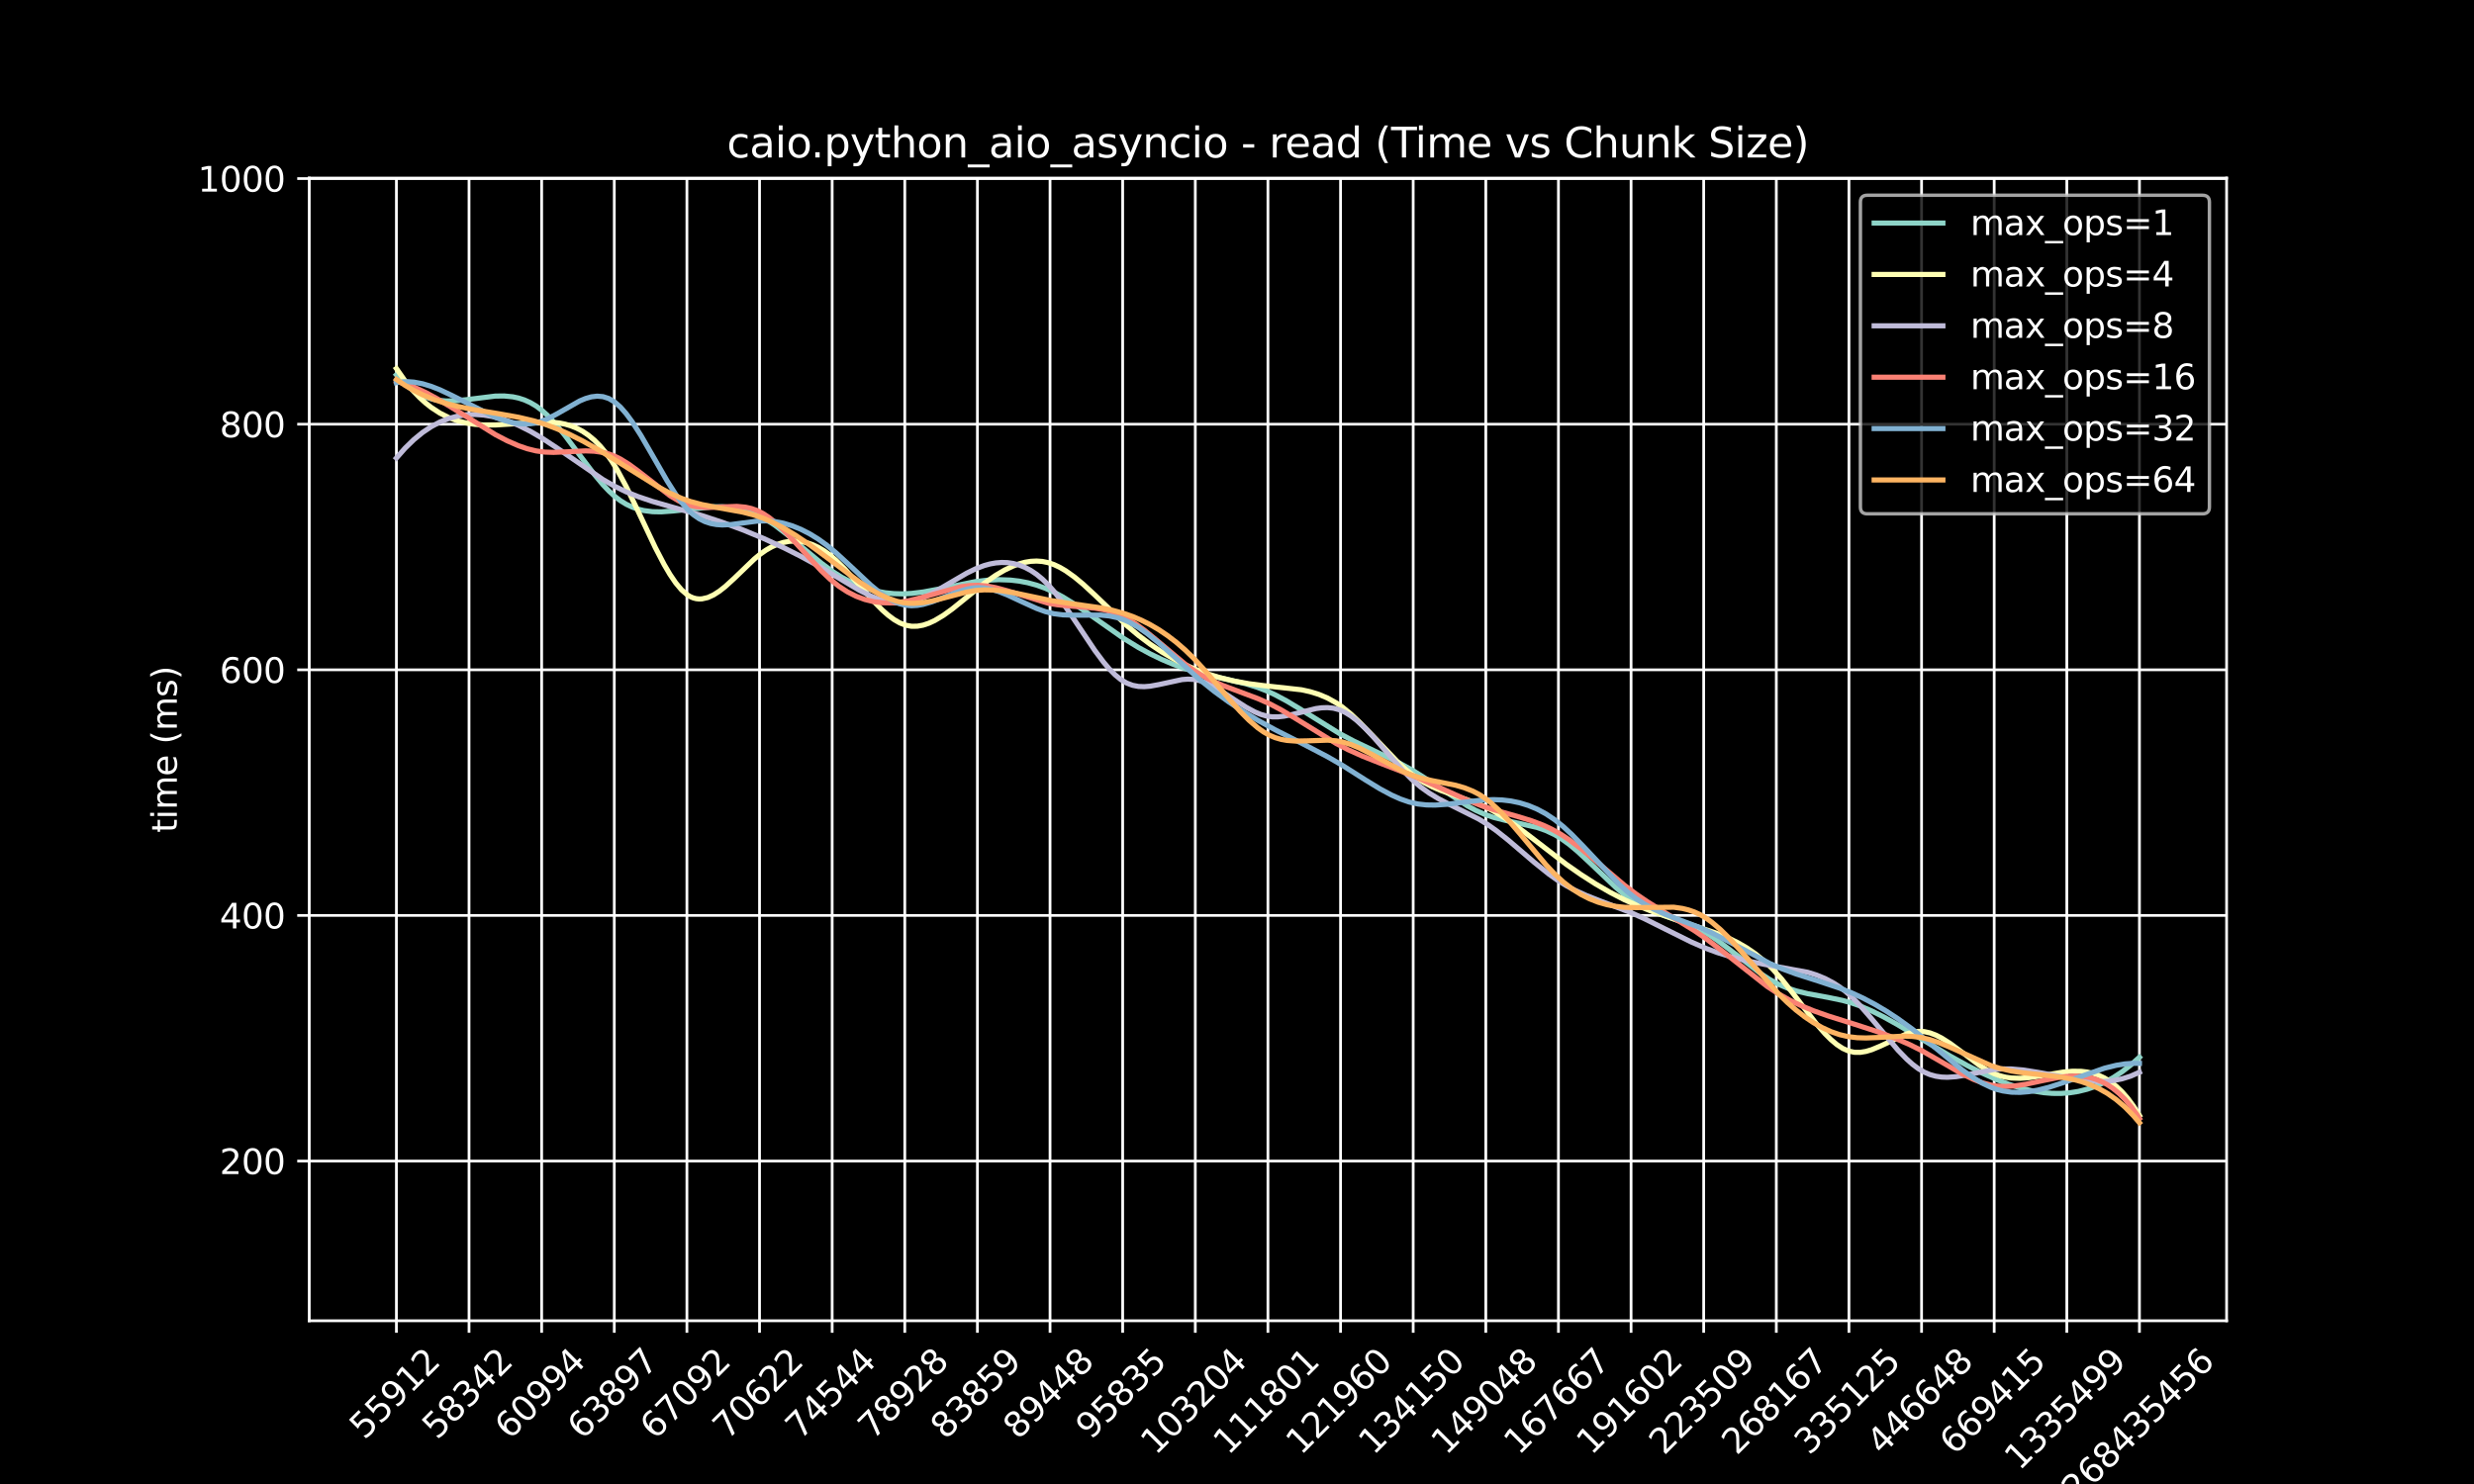 <?xml version="1.0" encoding="utf-8" standalone="no"?>
<!DOCTYPE svg PUBLIC "-//W3C//DTD SVG 1.1//EN"
  "http://www.w3.org/Graphics/SVG/1.1/DTD/svg11.dtd">
<svg xmlns:xlink="http://www.w3.org/1999/xlink" width="720pt" height="432pt" viewBox="0 0 720 432" xmlns="http://www.w3.org/2000/svg" version="1.1">
 <defs>
  <style type="text/css">*{stroke-linejoin: round; stroke-linecap: butt}</style>
 </defs>
 <g id="figure_1">
  <g id="patch_1">
   <path d="M 0 432 
L 720 432 
L 720 0 
L 0 0 
z
"/>
  </g>
  <g id="axes_1">
   <g id="patch_2">
    <path d="M 90 384.48 
L 648 384.48 
L 648 51.84 
L 90 51.84 
z
"/>
   </g>
   <g id="matplotlib.axis_1">
    <g id="xtick_1">
     <g id="line2d_1">
      <path d="M 115.364 384.48 
L 115.364 51.84 
" clip-path="url(#pd7de9a3e88)" style="fill: none; stroke: #ffffff; stroke-width: 0.8; stroke-linecap: square"/>
     </g>
     <g id="line2d_2">
      <defs>
       <path id="ma9eb24d69f" d="M 0 0 
L 0 3.5 
" style="stroke: #ffffff; stroke-width: 0.8"/>
      </defs>
      <g>
       <use xlink:href="#ma9eb24d69f" x="115.364" y="384.48" style="fill: #ffffff; stroke: #ffffff; stroke-width: 0.8"/>
      </g>
     </g>
     <g id="text_1">
      <!-- 55912 -->
      <g style="fill: #ffffff" transform="translate(106.067 419.348) rotate(-45) scale(0.1 -0.1)">
       <defs>
        <path id="DejaVuSans-35" d="M 691 4666 
L 3169 4666 
L 3169 4134 
L 1269 4134 
L 1269 2991 
Q 1406 3038 1543 3061 
Q 1681 3084 1819 3084 
Q 2600 3084 3056 2656 
Q 3513 2228 3513 1497 
Q 3513 744 3044 326 
Q 2575 -91 1722 -91 
Q 1428 -91 1123 -41 
Q 819 9 494 109 
L 494 744 
Q 775 591 1075 516 
Q 1375 441 1709 441 
Q 2250 441 2565 725 
Q 2881 1009 2881 1497 
Q 2881 1984 2565 2268 
Q 2250 2553 1709 2553 
Q 1456 2553 1204 2497 
Q 953 2441 691 2322 
L 691 4666 
z
" transform="scale(0.016)"/>
        <path id="DejaVuSans-39" d="M 703 97 
L 703 672 
Q 941 559 1184 500 
Q 1428 441 1663 441 
Q 2288 441 2617 861 
Q 2947 1281 2994 2138 
Q 2813 1869 2534 1725 
Q 2256 1581 1919 1581 
Q 1219 1581 811 2004 
Q 403 2428 403 3163 
Q 403 3881 828 4315 
Q 1253 4750 1959 4750 
Q 2769 4750 3195 4129 
Q 3622 3509 3622 2328 
Q 3622 1225 3098 567 
Q 2575 -91 1691 -91 
Q 1453 -91 1209 -44 
Q 966 3 703 97 
z
M 1959 2075 
Q 2384 2075 2632 2365 
Q 2881 2656 2881 3163 
Q 2881 3666 2632 3958 
Q 2384 4250 1959 4250 
Q 1534 4250 1286 3958 
Q 1038 3666 1038 3163 
Q 1038 2656 1286 2365 
Q 1534 2075 1959 2075 
z
" transform="scale(0.016)"/>
        <path id="DejaVuSans-31" d="M 794 531 
L 1825 531 
L 1825 4091 
L 703 3866 
L 703 4441 
L 1819 4666 
L 2450 4666 
L 2450 531 
L 3481 531 
L 3481 0 
L 794 0 
L 794 531 
z
" transform="scale(0.016)"/>
        <path id="DejaVuSans-32" d="M 1228 531 
L 3431 531 
L 3431 0 
L 469 0 
L 469 531 
Q 828 903 1448 1529 
Q 2069 2156 2228 2338 
Q 2531 2678 2651 2914 
Q 2772 3150 2772 3378 
Q 2772 3750 2511 3984 
Q 2250 4219 1831 4219 
Q 1534 4219 1204 4116 
Q 875 4013 500 3803 
L 500 4441 
Q 881 4594 1212 4672 
Q 1544 4750 1819 4750 
Q 2544 4750 2975 4387 
Q 3406 4025 3406 3419 
Q 3406 3131 3298 2873 
Q 3191 2616 2906 2266 
Q 2828 2175 2409 1742 
Q 1991 1309 1228 531 
z
" transform="scale(0.016)"/>
       </defs>
       <use xlink:href="#DejaVuSans-35"/>
       <use xlink:href="#DejaVuSans-35" x="63.623"/>
       <use xlink:href="#DejaVuSans-39" x="127.246"/>
       <use xlink:href="#DejaVuSans-31" x="190.869"/>
       <use xlink:href="#DejaVuSans-32" x="254.492"/>
      </g>
     </g>
    </g>
    <g id="xtick_2">
     <g id="line2d_3">
      <path d="M 136.5 384.48 
L 136.5 51.84 
" clip-path="url(#pd7de9a3e88)" style="fill: none; stroke: #ffffff; stroke-width: 0.8; stroke-linecap: square"/>
     </g>
     <g id="line2d_4">
      <g>
       <use xlink:href="#ma9eb24d69f" x="136.5" y="384.48" style="fill: #ffffff; stroke: #ffffff; stroke-width: 0.8"/>
      </g>
     </g>
     <g id="text_2">
      <!-- 58342 -->
      <g style="fill: #ffffff" transform="translate(127.204 419.348) rotate(-45) scale(0.1 -0.1)">
       <defs>
        <path id="DejaVuSans-38" d="M 2034 2216 
Q 1584 2216 1326 1975 
Q 1069 1734 1069 1313 
Q 1069 891 1326 650 
Q 1584 409 2034 409 
Q 2484 409 2743 651 
Q 3003 894 3003 1313 
Q 3003 1734 2745 1975 
Q 2488 2216 2034 2216 
z
M 1403 2484 
Q 997 2584 770 2862 
Q 544 3141 544 3541 
Q 544 4100 942 4425 
Q 1341 4750 2034 4750 
Q 2731 4750 3128 4425 
Q 3525 4100 3525 3541 
Q 3525 3141 3298 2862 
Q 3072 2584 2669 2484 
Q 3125 2378 3379 2068 
Q 3634 1759 3634 1313 
Q 3634 634 3220 271 
Q 2806 -91 2034 -91 
Q 1263 -91 848 271 
Q 434 634 434 1313 
Q 434 1759 690 2068 
Q 947 2378 1403 2484 
z
M 1172 3481 
Q 1172 3119 1398 2916 
Q 1625 2713 2034 2713 
Q 2441 2713 2670 2916 
Q 2900 3119 2900 3481 
Q 2900 3844 2670 4047 
Q 2441 4250 2034 4250 
Q 1625 4250 1398 4047 
Q 1172 3844 1172 3481 
z
" transform="scale(0.016)"/>
        <path id="DejaVuSans-33" d="M 2597 2516 
Q 3050 2419 3304 2112 
Q 3559 1806 3559 1356 
Q 3559 666 3084 287 
Q 2609 -91 1734 -91 
Q 1441 -91 1130 -33 
Q 819 25 488 141 
L 488 750 
Q 750 597 1062 519 
Q 1375 441 1716 441 
Q 2309 441 2620 675 
Q 2931 909 2931 1356 
Q 2931 1769 2642 2001 
Q 2353 2234 1838 2234 
L 1294 2234 
L 1294 2753 
L 1863 2753 
Q 2328 2753 2575 2939 
Q 2822 3125 2822 3475 
Q 2822 3834 2567 4026 
Q 2313 4219 1838 4219 
Q 1578 4219 1281 4162 
Q 984 4106 628 3988 
L 628 4550 
Q 988 4650 1302 4700 
Q 1616 4750 1894 4750 
Q 2613 4750 3031 4423 
Q 3450 4097 3450 3541 
Q 3450 3153 3228 2886 
Q 3006 2619 2597 2516 
z
" transform="scale(0.016)"/>
        <path id="DejaVuSans-34" d="M 2419 4116 
L 825 1625 
L 2419 1625 
L 2419 4116 
z
M 2253 4666 
L 3047 4666 
L 3047 1625 
L 3713 1625 
L 3713 1100 
L 3047 1100 
L 3047 0 
L 2419 0 
L 2419 1100 
L 313 1100 
L 313 1709 
L 2253 4666 
z
" transform="scale(0.016)"/>
       </defs>
       <use xlink:href="#DejaVuSans-35"/>
       <use xlink:href="#DejaVuSans-38" x="63.623"/>
       <use xlink:href="#DejaVuSans-33" x="127.246"/>
       <use xlink:href="#DejaVuSans-34" x="190.869"/>
       <use xlink:href="#DejaVuSans-32" x="254.492"/>
      </g>
     </g>
    </g>
    <g id="xtick_3">
     <g id="line2d_5">
      <path d="M 157.636 384.48 
L 157.636 51.84 
" clip-path="url(#pd7de9a3e88)" style="fill: none; stroke: #ffffff; stroke-width: 0.8; stroke-linecap: square"/>
     </g>
     <g id="line2d_6">
      <g>
       <use xlink:href="#ma9eb24d69f" x="157.636" y="384.48" style="fill: #ffffff; stroke: #ffffff; stroke-width: 0.8"/>
      </g>
     </g>
     <g id="text_3">
      <!-- 60994 -->
      <g style="fill: #ffffff" transform="translate(148.34 419.348) rotate(-45) scale(0.1 -0.1)">
       <defs>
        <path id="DejaVuSans-36" d="M 2113 2584 
Q 1688 2584 1439 2293 
Q 1191 2003 1191 1497 
Q 1191 994 1439 701 
Q 1688 409 2113 409 
Q 2538 409 2786 701 
Q 3034 994 3034 1497 
Q 3034 2003 2786 2293 
Q 2538 2584 2113 2584 
z
M 3366 4563 
L 3366 3988 
Q 3128 4100 2886 4159 
Q 2644 4219 2406 4219 
Q 1781 4219 1451 3797 
Q 1122 3375 1075 2522 
Q 1259 2794 1537 2939 
Q 1816 3084 2150 3084 
Q 2853 3084 3261 2657 
Q 3669 2231 3669 1497 
Q 3669 778 3244 343 
Q 2819 -91 2113 -91 
Q 1303 -91 875 529 
Q 447 1150 447 2328 
Q 447 3434 972 4092 
Q 1497 4750 2381 4750 
Q 2619 4750 2861 4703 
Q 3103 4656 3366 4563 
z
" transform="scale(0.016)"/>
        <path id="DejaVuSans-30" d="M 2034 4250 
Q 1547 4250 1301 3770 
Q 1056 3291 1056 2328 
Q 1056 1369 1301 889 
Q 1547 409 2034 409 
Q 2525 409 2770 889 
Q 3016 1369 3016 2328 
Q 3016 3291 2770 3770 
Q 2525 4250 2034 4250 
z
M 2034 4750 
Q 2819 4750 3233 4129 
Q 3647 3509 3647 2328 
Q 3647 1150 3233 529 
Q 2819 -91 2034 -91 
Q 1250 -91 836 529 
Q 422 1150 422 2328 
Q 422 3509 836 4129 
Q 1250 4750 2034 4750 
z
" transform="scale(0.016)"/>
       </defs>
       <use xlink:href="#DejaVuSans-36"/>
       <use xlink:href="#DejaVuSans-30" x="63.623"/>
       <use xlink:href="#DejaVuSans-39" x="127.246"/>
       <use xlink:href="#DejaVuSans-39" x="190.869"/>
       <use xlink:href="#DejaVuSans-34" x="254.492"/>
      </g>
     </g>
    </g>
    <g id="xtick_4">
     <g id="line2d_7">
      <path d="M 178.773 384.48 
L 178.773 51.84 
" clip-path="url(#pd7de9a3e88)" style="fill: none; stroke: #ffffff; stroke-width: 0.8; stroke-linecap: square"/>
     </g>
     <g id="line2d_8">
      <g>
       <use xlink:href="#ma9eb24d69f" x="178.773" y="384.48" style="fill: #ffffff; stroke: #ffffff; stroke-width: 0.8"/>
      </g>
     </g>
     <g id="text_4">
      <!-- 63897 -->
      <g style="fill: #ffffff" transform="translate(169.476 419.348) rotate(-45) scale(0.1 -0.1)">
       <defs>
        <path id="DejaVuSans-37" d="M 525 4666 
L 3525 4666 
L 3525 4397 
L 1831 0 
L 1172 0 
L 2766 4134 
L 525 4134 
L 525 4666 
z
" transform="scale(0.016)"/>
       </defs>
       <use xlink:href="#DejaVuSans-36"/>
       <use xlink:href="#DejaVuSans-33" x="63.623"/>
       <use xlink:href="#DejaVuSans-38" x="127.246"/>
       <use xlink:href="#DejaVuSans-39" x="190.869"/>
       <use xlink:href="#DejaVuSans-37" x="254.492"/>
      </g>
     </g>
    </g>
    <g id="xtick_5">
     <g id="line2d_9">
      <path d="M 199.909 384.48 
L 199.909 51.84 
" clip-path="url(#pd7de9a3e88)" style="fill: none; stroke: #ffffff; stroke-width: 0.8; stroke-linecap: square"/>
     </g>
     <g id="line2d_10">
      <g>
       <use xlink:href="#ma9eb24d69f" x="199.909" y="384.48" style="fill: #ffffff; stroke: #ffffff; stroke-width: 0.8"/>
      </g>
     </g>
     <g id="text_5">
      <!-- 67092 -->
      <g style="fill: #ffffff" transform="translate(190.613 419.348) rotate(-45) scale(0.1 -0.1)">
       <use xlink:href="#DejaVuSans-36"/>
       <use xlink:href="#DejaVuSans-37" x="63.623"/>
       <use xlink:href="#DejaVuSans-30" x="127.246"/>
       <use xlink:href="#DejaVuSans-39" x="190.869"/>
       <use xlink:href="#DejaVuSans-32" x="254.492"/>
      </g>
     </g>
    </g>
    <g id="xtick_6">
     <g id="line2d_11">
      <path d="M 221.045 384.48 
L 221.045 51.84 
" clip-path="url(#pd7de9a3e88)" style="fill: none; stroke: #ffffff; stroke-width: 0.8; stroke-linecap: square"/>
     </g>
     <g id="line2d_12">
      <g>
       <use xlink:href="#ma9eb24d69f" x="221.045" y="384.48" style="fill: #ffffff; stroke: #ffffff; stroke-width: 0.8"/>
      </g>
     </g>
     <g id="text_6">
      <!-- 70622 -->
      <g style="fill: #ffffff" transform="translate(211.749 419.348) rotate(-45) scale(0.1 -0.1)">
       <use xlink:href="#DejaVuSans-37"/>
       <use xlink:href="#DejaVuSans-30" x="63.623"/>
       <use xlink:href="#DejaVuSans-36" x="127.246"/>
       <use xlink:href="#DejaVuSans-32" x="190.869"/>
       <use xlink:href="#DejaVuSans-32" x="254.492"/>
      </g>
     </g>
    </g>
    <g id="xtick_7">
     <g id="line2d_13">
      <path d="M 242.182 384.48 
L 242.182 51.84 
" clip-path="url(#pd7de9a3e88)" style="fill: none; stroke: #ffffff; stroke-width: 0.8; stroke-linecap: square"/>
     </g>
     <g id="line2d_14">
      <g>
       <use xlink:href="#ma9eb24d69f" x="242.182" y="384.48" style="fill: #ffffff; stroke: #ffffff; stroke-width: 0.8"/>
      </g>
     </g>
     <g id="text_7">
      <!-- 74544 -->
      <g style="fill: #ffffff" transform="translate(232.886 419.348) rotate(-45) scale(0.1 -0.1)">
       <use xlink:href="#DejaVuSans-37"/>
       <use xlink:href="#DejaVuSans-34" x="63.623"/>
       <use xlink:href="#DejaVuSans-35" x="127.246"/>
       <use xlink:href="#DejaVuSans-34" x="190.869"/>
       <use xlink:href="#DejaVuSans-34" x="254.492"/>
      </g>
     </g>
    </g>
    <g id="xtick_8">
     <g id="line2d_15">
      <path d="M 263.318 384.48 
L 263.318 51.84 
" clip-path="url(#pd7de9a3e88)" style="fill: none; stroke: #ffffff; stroke-width: 0.8; stroke-linecap: square"/>
     </g>
     <g id="line2d_16">
      <g>
       <use xlink:href="#ma9eb24d69f" x="263.318" y="384.48" style="fill: #ffffff; stroke: #ffffff; stroke-width: 0.8"/>
      </g>
     </g>
     <g id="text_8">
      <!-- 78928 -->
      <g style="fill: #ffffff" transform="translate(254.022 419.348) rotate(-45) scale(0.1 -0.1)">
       <use xlink:href="#DejaVuSans-37"/>
       <use xlink:href="#DejaVuSans-38" x="63.623"/>
       <use xlink:href="#DejaVuSans-39" x="127.246"/>
       <use xlink:href="#DejaVuSans-32" x="190.869"/>
       <use xlink:href="#DejaVuSans-38" x="254.492"/>
      </g>
     </g>
    </g>
    <g id="xtick_9">
     <g id="line2d_17">
      <path d="M 284.455 384.48 
L 284.455 51.84 
" clip-path="url(#pd7de9a3e88)" style="fill: none; stroke: #ffffff; stroke-width: 0.8; stroke-linecap: square"/>
     </g>
     <g id="line2d_18">
      <g>
       <use xlink:href="#ma9eb24d69f" x="284.455" y="384.48" style="fill: #ffffff; stroke: #ffffff; stroke-width: 0.8"/>
      </g>
     </g>
     <g id="text_9">
      <!-- 83859 -->
      <g style="fill: #ffffff" transform="translate(275.158 419.348) rotate(-45) scale(0.1 -0.1)">
       <use xlink:href="#DejaVuSans-38"/>
       <use xlink:href="#DejaVuSans-33" x="63.623"/>
       <use xlink:href="#DejaVuSans-38" x="127.246"/>
       <use xlink:href="#DejaVuSans-35" x="190.869"/>
       <use xlink:href="#DejaVuSans-39" x="254.492"/>
      </g>
     </g>
    </g>
    <g id="xtick_10">
     <g id="line2d_19">
      <path d="M 305.591 384.48 
L 305.591 51.84 
" clip-path="url(#pd7de9a3e88)" style="fill: none; stroke: #ffffff; stroke-width: 0.8; stroke-linecap: square"/>
     </g>
     <g id="line2d_20">
      <g>
       <use xlink:href="#ma9eb24d69f" x="305.591" y="384.48" style="fill: #ffffff; stroke: #ffffff; stroke-width: 0.8"/>
      </g>
     </g>
     <g id="text_10">
      <!-- 89448 -->
      <g style="fill: #ffffff" transform="translate(296.295 419.348) rotate(-45) scale(0.1 -0.1)">
       <use xlink:href="#DejaVuSans-38"/>
       <use xlink:href="#DejaVuSans-39" x="63.623"/>
       <use xlink:href="#DejaVuSans-34" x="127.246"/>
       <use xlink:href="#DejaVuSans-34" x="190.869"/>
       <use xlink:href="#DejaVuSans-38" x="254.492"/>
      </g>
     </g>
    </g>
    <g id="xtick_11">
     <g id="line2d_21">
      <path d="M 326.727 384.48 
L 326.727 51.84 
" clip-path="url(#pd7de9a3e88)" style="fill: none; stroke: #ffffff; stroke-width: 0.8; stroke-linecap: square"/>
     </g>
     <g id="line2d_22">
      <g>
       <use xlink:href="#ma9eb24d69f" x="326.727" y="384.48" style="fill: #ffffff; stroke: #ffffff; stroke-width: 0.8"/>
      </g>
     </g>
     <g id="text_11">
      <!-- 95835 -->
      <g style="fill: #ffffff" transform="translate(317.431 419.348) rotate(-45) scale(0.1 -0.1)">
       <use xlink:href="#DejaVuSans-39"/>
       <use xlink:href="#DejaVuSans-35" x="63.623"/>
       <use xlink:href="#DejaVuSans-38" x="127.246"/>
       <use xlink:href="#DejaVuSans-33" x="190.869"/>
       <use xlink:href="#DejaVuSans-35" x="254.492"/>
      </g>
     </g>
    </g>
    <g id="xtick_12">
     <g id="line2d_23">
      <path d="M 347.864 384.48 
L 347.864 51.84 
" clip-path="url(#pd7de9a3e88)" style="fill: none; stroke: #ffffff; stroke-width: 0.8; stroke-linecap: square"/>
     </g>
     <g id="line2d_24">
      <g>
       <use xlink:href="#ma9eb24d69f" x="347.864" y="384.48" style="fill: #ffffff; stroke: #ffffff; stroke-width: 0.8"/>
      </g>
     </g>
     <g id="text_12">
      <!-- 103204 -->
      <g style="fill: #ffffff" transform="translate(336.318 423.847) rotate(-45) scale(0.1 -0.1)">
       <use xlink:href="#DejaVuSans-31"/>
       <use xlink:href="#DejaVuSans-30" x="63.623"/>
       <use xlink:href="#DejaVuSans-33" x="127.246"/>
       <use xlink:href="#DejaVuSans-32" x="190.869"/>
       <use xlink:href="#DejaVuSans-30" x="254.492"/>
       <use xlink:href="#DejaVuSans-34" x="318.115"/>
      </g>
     </g>
    </g>
    <g id="xtick_13">
     <g id="line2d_25">
      <path d="M 369 384.48 
L 369 51.84 
" clip-path="url(#pd7de9a3e88)" style="fill: none; stroke: #ffffff; stroke-width: 0.8; stroke-linecap: square"/>
     </g>
     <g id="line2d_26">
      <g>
       <use xlink:href="#ma9eb24d69f" x="369" y="384.48" style="fill: #ffffff; stroke: #ffffff; stroke-width: 0.8"/>
      </g>
     </g>
     <g id="text_13">
      <!-- 111801 -->
      <g style="fill: #ffffff" transform="translate(357.454 423.847) rotate(-45) scale(0.1 -0.1)">
       <use xlink:href="#DejaVuSans-31"/>
       <use xlink:href="#DejaVuSans-31" x="63.623"/>
       <use xlink:href="#DejaVuSans-31" x="127.246"/>
       <use xlink:href="#DejaVuSans-38" x="190.869"/>
       <use xlink:href="#DejaVuSans-30" x="254.492"/>
       <use xlink:href="#DejaVuSans-31" x="318.115"/>
      </g>
     </g>
    </g>
    <g id="xtick_14">
     <g id="line2d_27">
      <path d="M 390.136 384.48 
L 390.136 51.84 
" clip-path="url(#pd7de9a3e88)" style="fill: none; stroke: #ffffff; stroke-width: 0.8; stroke-linecap: square"/>
     </g>
     <g id="line2d_28">
      <g>
       <use xlink:href="#ma9eb24d69f" x="390.136" y="384.48" style="fill: #ffffff; stroke: #ffffff; stroke-width: 0.8"/>
      </g>
     </g>
     <g id="text_14">
      <!-- 121960 -->
      <g style="fill: #ffffff" transform="translate(378.591 423.847) rotate(-45) scale(0.1 -0.1)">
       <use xlink:href="#DejaVuSans-31"/>
       <use xlink:href="#DejaVuSans-32" x="63.623"/>
       <use xlink:href="#DejaVuSans-31" x="127.246"/>
       <use xlink:href="#DejaVuSans-39" x="190.869"/>
       <use xlink:href="#DejaVuSans-36" x="254.492"/>
       <use xlink:href="#DejaVuSans-30" x="318.115"/>
      </g>
     </g>
    </g>
    <g id="xtick_15">
     <g id="line2d_29">
      <path d="M 411.273 384.48 
L 411.273 51.84 
" clip-path="url(#pd7de9a3e88)" style="fill: none; stroke: #ffffff; stroke-width: 0.8; stroke-linecap: square"/>
     </g>
     <g id="line2d_30">
      <g>
       <use xlink:href="#ma9eb24d69f" x="411.273" y="384.48" style="fill: #ffffff; stroke: #ffffff; stroke-width: 0.8"/>
      </g>
     </g>
     <g id="text_15">
      <!-- 134150 -->
      <g style="fill: #ffffff" transform="translate(399.727 423.847) rotate(-45) scale(0.1 -0.1)">
       <use xlink:href="#DejaVuSans-31"/>
       <use xlink:href="#DejaVuSans-33" x="63.623"/>
       <use xlink:href="#DejaVuSans-34" x="127.246"/>
       <use xlink:href="#DejaVuSans-31" x="190.869"/>
       <use xlink:href="#DejaVuSans-35" x="254.492"/>
       <use xlink:href="#DejaVuSans-30" x="318.115"/>
      </g>
     </g>
    </g>
    <g id="xtick_16">
     <g id="line2d_31">
      <path d="M 432.409 384.48 
L 432.409 51.84 
" clip-path="url(#pd7de9a3e88)" style="fill: none; stroke: #ffffff; stroke-width: 0.8; stroke-linecap: square"/>
     </g>
     <g id="line2d_32">
      <g>
       <use xlink:href="#ma9eb24d69f" x="432.409" y="384.48" style="fill: #ffffff; stroke: #ffffff; stroke-width: 0.8"/>
      </g>
     </g>
     <g id="text_16">
      <!-- 149048 -->
      <g style="fill: #ffffff" transform="translate(420.863 423.847) rotate(-45) scale(0.1 -0.1)">
       <use xlink:href="#DejaVuSans-31"/>
       <use xlink:href="#DejaVuSans-34" x="63.623"/>
       <use xlink:href="#DejaVuSans-39" x="127.246"/>
       <use xlink:href="#DejaVuSans-30" x="190.869"/>
       <use xlink:href="#DejaVuSans-34" x="254.492"/>
       <use xlink:href="#DejaVuSans-38" x="318.115"/>
      </g>
     </g>
    </g>
    <g id="xtick_17">
     <g id="line2d_33">
      <path d="M 453.545 384.48 
L 453.545 51.84 
" clip-path="url(#pd7de9a3e88)" style="fill: none; stroke: #ffffff; stroke-width: 0.8; stroke-linecap: square"/>
     </g>
     <g id="line2d_34">
      <g>
       <use xlink:href="#ma9eb24d69f" x="453.545" y="384.48" style="fill: #ffffff; stroke: #ffffff; stroke-width: 0.8"/>
      </g>
     </g>
     <g id="text_17">
      <!-- 167667 -->
      <g style="fill: #ffffff" transform="translate(442 423.847) rotate(-45) scale(0.1 -0.1)">
       <use xlink:href="#DejaVuSans-31"/>
       <use xlink:href="#DejaVuSans-36" x="63.623"/>
       <use xlink:href="#DejaVuSans-37" x="127.246"/>
       <use xlink:href="#DejaVuSans-36" x="190.869"/>
       <use xlink:href="#DejaVuSans-36" x="254.492"/>
       <use xlink:href="#DejaVuSans-37" x="318.115"/>
      </g>
     </g>
    </g>
    <g id="xtick_18">
     <g id="line2d_35">
      <path d="M 474.682 384.48 
L 474.682 51.84 
" clip-path="url(#pd7de9a3e88)" style="fill: none; stroke: #ffffff; stroke-width: 0.8; stroke-linecap: square"/>
     </g>
     <g id="line2d_36">
      <g>
       <use xlink:href="#ma9eb24d69f" x="474.682" y="384.48" style="fill: #ffffff; stroke: #ffffff; stroke-width: 0.8"/>
      </g>
     </g>
     <g id="text_18">
      <!-- 191602 -->
      <g style="fill: #ffffff" transform="translate(463.136 423.847) rotate(-45) scale(0.1 -0.1)">
       <use xlink:href="#DejaVuSans-31"/>
       <use xlink:href="#DejaVuSans-39" x="63.623"/>
       <use xlink:href="#DejaVuSans-31" x="127.246"/>
       <use xlink:href="#DejaVuSans-36" x="190.869"/>
       <use xlink:href="#DejaVuSans-30" x="254.492"/>
       <use xlink:href="#DejaVuSans-32" x="318.115"/>
      </g>
     </g>
    </g>
    <g id="xtick_19">
     <g id="line2d_37">
      <path d="M 495.818 384.48 
L 495.818 51.84 
" clip-path="url(#pd7de9a3e88)" style="fill: none; stroke: #ffffff; stroke-width: 0.8; stroke-linecap: square"/>
     </g>
     <g id="line2d_38">
      <g>
       <use xlink:href="#ma9eb24d69f" x="495.818" y="384.48" style="fill: #ffffff; stroke: #ffffff; stroke-width: 0.8"/>
      </g>
     </g>
     <g id="text_19">
      <!-- 223509 -->
      <g style="fill: #ffffff" transform="translate(484.272 423.847) rotate(-45) scale(0.1 -0.1)">
       <use xlink:href="#DejaVuSans-32"/>
       <use xlink:href="#DejaVuSans-32" x="63.623"/>
       <use xlink:href="#DejaVuSans-33" x="127.246"/>
       <use xlink:href="#DejaVuSans-35" x="190.869"/>
       <use xlink:href="#DejaVuSans-30" x="254.492"/>
       <use xlink:href="#DejaVuSans-39" x="318.115"/>
      </g>
     </g>
    </g>
    <g id="xtick_20">
     <g id="line2d_39">
      <path d="M 516.955 384.48 
L 516.955 51.84 
" clip-path="url(#pd7de9a3e88)" style="fill: none; stroke: #ffffff; stroke-width: 0.8; stroke-linecap: square"/>
     </g>
     <g id="line2d_40">
      <g>
       <use xlink:href="#ma9eb24d69f" x="516.955" y="384.48" style="fill: #ffffff; stroke: #ffffff; stroke-width: 0.8"/>
      </g>
     </g>
     <g id="text_20">
      <!-- 268167 -->
      <g style="fill: #ffffff" transform="translate(505.409 423.847) rotate(-45) scale(0.1 -0.1)">
       <use xlink:href="#DejaVuSans-32"/>
       <use xlink:href="#DejaVuSans-36" x="63.623"/>
       <use xlink:href="#DejaVuSans-38" x="127.246"/>
       <use xlink:href="#DejaVuSans-31" x="190.869"/>
       <use xlink:href="#DejaVuSans-36" x="254.492"/>
       <use xlink:href="#DejaVuSans-37" x="318.115"/>
      </g>
     </g>
    </g>
    <g id="xtick_21">
     <g id="line2d_41">
      <path d="M 538.091 384.48 
L 538.091 51.84 
" clip-path="url(#pd7de9a3e88)" style="fill: none; stroke: #ffffff; stroke-width: 0.8; stroke-linecap: square"/>
     </g>
     <g id="line2d_42">
      <g>
       <use xlink:href="#ma9eb24d69f" x="538.091" y="384.48" style="fill: #ffffff; stroke: #ffffff; stroke-width: 0.8"/>
      </g>
     </g>
     <g id="text_21">
      <!-- 335125 -->
      <g style="fill: #ffffff" transform="translate(526.545 423.847) rotate(-45) scale(0.1 -0.1)">
       <use xlink:href="#DejaVuSans-33"/>
       <use xlink:href="#DejaVuSans-33" x="63.623"/>
       <use xlink:href="#DejaVuSans-35" x="127.246"/>
       <use xlink:href="#DejaVuSans-31" x="190.869"/>
       <use xlink:href="#DejaVuSans-32" x="254.492"/>
       <use xlink:href="#DejaVuSans-35" x="318.115"/>
      </g>
     </g>
    </g>
    <g id="xtick_22">
     <g id="line2d_43">
      <path d="M 559.227 384.48 
L 559.227 51.84 
" clip-path="url(#pd7de9a3e88)" style="fill: none; stroke: #ffffff; stroke-width: 0.8; stroke-linecap: square"/>
     </g>
     <g id="line2d_44">
      <g>
       <use xlink:href="#ma9eb24d69f" x="559.227" y="384.48" style="fill: #ffffff; stroke: #ffffff; stroke-width: 0.8"/>
      </g>
     </g>
     <g id="text_22">
      <!-- 446648 -->
      <g style="fill: #ffffff" transform="translate(547.682 423.847) rotate(-45) scale(0.1 -0.1)">
       <use xlink:href="#DejaVuSans-34"/>
       <use xlink:href="#DejaVuSans-34" x="63.623"/>
       <use xlink:href="#DejaVuSans-36" x="127.246"/>
       <use xlink:href="#DejaVuSans-36" x="190.869"/>
       <use xlink:href="#DejaVuSans-34" x="254.492"/>
       <use xlink:href="#DejaVuSans-38" x="318.115"/>
      </g>
     </g>
    </g>
    <g id="xtick_23">
     <g id="line2d_45">
      <path d="M 580.364 384.48 
L 580.364 51.84 
" clip-path="url(#pd7de9a3e88)" style="fill: none; stroke: #ffffff; stroke-width: 0.8; stroke-linecap: square"/>
     </g>
     <g id="line2d_46">
      <g>
       <use xlink:href="#ma9eb24d69f" x="580.364" y="384.48" style="fill: #ffffff; stroke: #ffffff; stroke-width: 0.8"/>
      </g>
     </g>
     <g id="text_23">
      <!-- 669415 -->
      <g style="fill: #ffffff" transform="translate(568.818 423.847) rotate(-45) scale(0.1 -0.1)">
       <use xlink:href="#DejaVuSans-36"/>
       <use xlink:href="#DejaVuSans-36" x="63.623"/>
       <use xlink:href="#DejaVuSans-39" x="127.246"/>
       <use xlink:href="#DejaVuSans-34" x="190.869"/>
       <use xlink:href="#DejaVuSans-31" x="254.492"/>
       <use xlink:href="#DejaVuSans-35" x="318.115"/>
      </g>
     </g>
    </g>
    <g id="xtick_24">
     <g id="line2d_47">
      <path d="M 601.5 384.48 
L 601.5 51.84 
" clip-path="url(#pd7de9a3e88)" style="fill: none; stroke: #ffffff; stroke-width: 0.8; stroke-linecap: square"/>
     </g>
     <g id="line2d_48">
      <g>
       <use xlink:href="#ma9eb24d69f" x="601.5" y="384.48" style="fill: #ffffff; stroke: #ffffff; stroke-width: 0.8"/>
      </g>
     </g>
     <g id="text_24">
      <!-- 1335499 -->
      <g style="fill: #ffffff" transform="translate(587.705 428.346) rotate(-45) scale(0.1 -0.1)">
       <use xlink:href="#DejaVuSans-31"/>
       <use xlink:href="#DejaVuSans-33" x="63.623"/>
       <use xlink:href="#DejaVuSans-33" x="127.246"/>
       <use xlink:href="#DejaVuSans-35" x="190.869"/>
       <use xlink:href="#DejaVuSans-34" x="254.492"/>
       <use xlink:href="#DejaVuSans-39" x="318.115"/>
       <use xlink:href="#DejaVuSans-39" x="381.738"/>
      </g>
     </g>
    </g>
    <g id="xtick_25">
     <g id="line2d_49">
      <path d="M 622.636 384.48 
L 622.636 51.84 
" clip-path="url(#pd7de9a3e88)" style="fill: none; stroke: #ffffff; stroke-width: 0.8; stroke-linecap: square"/>
     </g>
     <g id="line2d_50">
      <g>
       <use xlink:href="#ma9eb24d69f" x="622.636" y="384.48" style="fill: #ffffff; stroke: #ffffff; stroke-width: 0.8"/>
      </g>
     </g>
     <g id="text_25">
      <!-- 268435456 -->
      <g style="fill: #ffffff" transform="translate(604.342 437.344) rotate(-45) scale(0.1 -0.1)">
       <use xlink:href="#DejaVuSans-32"/>
       <use xlink:href="#DejaVuSans-36" x="63.623"/>
       <use xlink:href="#DejaVuSans-38" x="127.246"/>
       <use xlink:href="#DejaVuSans-34" x="190.869"/>
       <use xlink:href="#DejaVuSans-33" x="254.492"/>
       <use xlink:href="#DejaVuSans-35" x="318.115"/>
       <use xlink:href="#DejaVuSans-34" x="381.738"/>
       <use xlink:href="#DejaVuSans-35" x="445.361"/>
       <use xlink:href="#DejaVuSans-36" x="508.984"/>
      </g>
     </g>
    </g>
    <g id="text_26">
     <!-- chunk_size -->
     <g style="fill: #ffffff" transform="translate(341.655 450.413) scale(0.1 -0.1)">
      <defs>
       <path id="DejaVuSans-63" d="M 3122 3366 
L 3122 2828 
Q 2878 2963 2633 3030 
Q 2388 3097 2138 3097 
Q 1578 3097 1268 2742 
Q 959 2388 959 1747 
Q 959 1106 1268 751 
Q 1578 397 2138 397 
Q 2388 397 2633 464 
Q 2878 531 3122 666 
L 3122 134 
Q 2881 22 2623 -34 
Q 2366 -91 2075 -91 
Q 1284 -91 818 406 
Q 353 903 353 1747 
Q 353 2603 823 3093 
Q 1294 3584 2113 3584 
Q 2378 3584 2631 3529 
Q 2884 3475 3122 3366 
z
" transform="scale(0.016)"/>
       <path id="DejaVuSans-68" d="M 3513 2113 
L 3513 0 
L 2938 0 
L 2938 2094 
Q 2938 2591 2744 2837 
Q 2550 3084 2163 3084 
Q 1697 3084 1428 2787 
Q 1159 2491 1159 1978 
L 1159 0 
L 581 0 
L 581 4863 
L 1159 4863 
L 1159 2956 
Q 1366 3272 1645 3428 
Q 1925 3584 2291 3584 
Q 2894 3584 3203 3211 
Q 3513 2838 3513 2113 
z
" transform="scale(0.016)"/>
       <path id="DejaVuSans-75" d="M 544 1381 
L 544 3500 
L 1119 3500 
L 1119 1403 
Q 1119 906 1312 657 
Q 1506 409 1894 409 
Q 2359 409 2629 706 
Q 2900 1003 2900 1516 
L 2900 3500 
L 3475 3500 
L 3475 0 
L 2900 0 
L 2900 538 
Q 2691 219 2414 64 
Q 2138 -91 1772 -91 
Q 1169 -91 856 284 
Q 544 659 544 1381 
z
M 1991 3584 
L 1991 3584 
z
" transform="scale(0.016)"/>
       <path id="DejaVuSans-6e" d="M 3513 2113 
L 3513 0 
L 2938 0 
L 2938 2094 
Q 2938 2591 2744 2837 
Q 2550 3084 2163 3084 
Q 1697 3084 1428 2787 
Q 1159 2491 1159 1978 
L 1159 0 
L 581 0 
L 581 3500 
L 1159 3500 
L 1159 2956 
Q 1366 3272 1645 3428 
Q 1925 3584 2291 3584 
Q 2894 3584 3203 3211 
Q 3513 2838 3513 2113 
z
" transform="scale(0.016)"/>
       <path id="DejaVuSans-6b" d="M 581 4863 
L 1159 4863 
L 1159 1991 
L 2875 3500 
L 3609 3500 
L 1753 1863 
L 3688 0 
L 2938 0 
L 1159 1709 
L 1159 0 
L 581 0 
L 581 4863 
z
" transform="scale(0.016)"/>
       <path id="DejaVuSans-5f" d="M 3263 -1063 
L 3263 -1509 
L -63 -1509 
L -63 -1063 
L 3263 -1063 
z
" transform="scale(0.016)"/>
       <path id="DejaVuSans-73" d="M 2834 3397 
L 2834 2853 
Q 2591 2978 2328 3040 
Q 2066 3103 1784 3103 
Q 1356 3103 1142 2972 
Q 928 2841 928 2578 
Q 928 2378 1081 2264 
Q 1234 2150 1697 2047 
L 1894 2003 
Q 2506 1872 2764 1633 
Q 3022 1394 3022 966 
Q 3022 478 2636 193 
Q 2250 -91 1575 -91 
Q 1294 -91 989 -36 
Q 684 19 347 128 
L 347 722 
Q 666 556 975 473 
Q 1284 391 1588 391 
Q 1994 391 2212 530 
Q 2431 669 2431 922 
Q 2431 1156 2273 1281 
Q 2116 1406 1581 1522 
L 1381 1569 
Q 847 1681 609 1914 
Q 372 2147 372 2553 
Q 372 3047 722 3315 
Q 1072 3584 1716 3584 
Q 2034 3584 2315 3537 
Q 2597 3491 2834 3397 
z
" transform="scale(0.016)"/>
       <path id="DejaVuSans-69" d="M 603 3500 
L 1178 3500 
L 1178 0 
L 603 0 
L 603 3500 
z
M 603 4863 
L 1178 4863 
L 1178 4134 
L 603 4134 
L 603 4863 
z
" transform="scale(0.016)"/>
       <path id="DejaVuSans-7a" d="M 353 3500 
L 3084 3500 
L 3084 2975 
L 922 459 
L 3084 459 
L 3084 0 
L 275 0 
L 275 525 
L 2438 3041 
L 353 3041 
L 353 3500 
z
" transform="scale(0.016)"/>
       <path id="DejaVuSans-65" d="M 3597 1894 
L 3597 1613 
L 953 1613 
Q 991 1019 1311 708 
Q 1631 397 2203 397 
Q 2534 397 2845 478 
Q 3156 559 3463 722 
L 3463 178 
Q 3153 47 2828 -22 
Q 2503 -91 2169 -91 
Q 1331 -91 842 396 
Q 353 884 353 1716 
Q 353 2575 817 3079 
Q 1281 3584 2069 3584 
Q 2775 3584 3186 3129 
Q 3597 2675 3597 1894 
z
M 3022 2063 
Q 3016 2534 2758 2815 
Q 2500 3097 2075 3097 
Q 1594 3097 1305 2825 
Q 1016 2553 972 2059 
L 3022 2063 
z
" transform="scale(0.016)"/>
      </defs>
      <use xlink:href="#DejaVuSans-63"/>
      <use xlink:href="#DejaVuSans-68" x="54.98"/>
      <use xlink:href="#DejaVuSans-75" x="118.359"/>
      <use xlink:href="#DejaVuSans-6e" x="181.738"/>
      <use xlink:href="#DejaVuSans-6b" x="245.117"/>
      <use xlink:href="#DejaVuSans-5f" x="303.027"/>
      <use xlink:href="#DejaVuSans-73" x="353.027"/>
      <use xlink:href="#DejaVuSans-69" x="405.127"/>
      <use xlink:href="#DejaVuSans-7a" x="432.91"/>
      <use xlink:href="#DejaVuSans-65" x="485.4"/>
     </g>
    </g>
   </g>
   <g id="matplotlib.axis_2">
    <g id="ytick_1">
     <g id="line2d_51">
      <path d="M 90 337.988 
L 648 337.988 
" clip-path="url(#pd7de9a3e88)" style="fill: none; stroke: #ffffff; stroke-width: 0.8; stroke-linecap: square"/>
     </g>
     <g id="line2d_52">
      <defs>
       <path id="m477493a718" d="M 0 0 
L -3.5 0 
" style="stroke: #ffffff; stroke-width: 0.8"/>
      </defs>
      <g>
       <use xlink:href="#m477493a718" x="90" y="337.988" style="fill: #ffffff; stroke: #ffffff; stroke-width: 0.8"/>
      </g>
     </g>
     <g id="text_27">
      <!-- 200 -->
      <g style="fill: #ffffff" transform="translate(63.913 341.787) scale(0.1 -0.1)">
       <use xlink:href="#DejaVuSans-32"/>
       <use xlink:href="#DejaVuSans-30" x="63.623"/>
       <use xlink:href="#DejaVuSans-30" x="127.246"/>
      </g>
     </g>
    </g>
    <g id="ytick_2">
     <g id="line2d_53">
      <path d="M 90 266.486 
L 648 266.486 
" clip-path="url(#pd7de9a3e88)" style="fill: none; stroke: #ffffff; stroke-width: 0.8; stroke-linecap: square"/>
     </g>
     <g id="line2d_54">
      <g>
       <use xlink:href="#m477493a718" x="90" y="266.486" style="fill: #ffffff; stroke: #ffffff; stroke-width: 0.8"/>
      </g>
     </g>
     <g id="text_28">
      <!-- 400 -->
      <g style="fill: #ffffff" transform="translate(63.913 270.285) scale(0.1 -0.1)">
       <use xlink:href="#DejaVuSans-34"/>
       <use xlink:href="#DejaVuSans-30" x="63.623"/>
       <use xlink:href="#DejaVuSans-30" x="127.246"/>
      </g>
     </g>
    </g>
    <g id="ytick_3">
     <g id="line2d_55">
      <path d="M 90 194.985 
L 648 194.985 
" clip-path="url(#pd7de9a3e88)" style="fill: none; stroke: #ffffff; stroke-width: 0.8; stroke-linecap: square"/>
     </g>
     <g id="line2d_56">
      <g>
       <use xlink:href="#m477493a718" x="90" y="194.985" style="fill: #ffffff; stroke: #ffffff; stroke-width: 0.8"/>
      </g>
     </g>
     <g id="text_29">
      <!-- 600 -->
      <g style="fill: #ffffff" transform="translate(63.913 198.784) scale(0.1 -0.1)">
       <use xlink:href="#DejaVuSans-36"/>
       <use xlink:href="#DejaVuSans-30" x="63.623"/>
       <use xlink:href="#DejaVuSans-30" x="127.246"/>
      </g>
     </g>
    </g>
    <g id="ytick_4">
     <g id="line2d_57">
      <path d="M 90 123.483 
L 648 123.483 
" clip-path="url(#pd7de9a3e88)" style="fill: none; stroke: #ffffff; stroke-width: 0.8; stroke-linecap: square"/>
     </g>
     <g id="line2d_58">
      <g>
       <use xlink:href="#m477493a718" x="90" y="123.483" style="fill: #ffffff; stroke: #ffffff; stroke-width: 0.8"/>
      </g>
     </g>
     <g id="text_30">
      <!-- 800 -->
      <g style="fill: #ffffff" transform="translate(63.913 127.283) scale(0.1 -0.1)">
       <use xlink:href="#DejaVuSans-38"/>
       <use xlink:href="#DejaVuSans-30" x="63.623"/>
       <use xlink:href="#DejaVuSans-30" x="127.246"/>
      </g>
     </g>
    </g>
    <g id="ytick_5">
     <g id="line2d_59">
      <path d="M 90 51.982 
L 648 51.982 
" clip-path="url(#pd7de9a3e88)" style="fill: none; stroke: #ffffff; stroke-width: 0.8; stroke-linecap: square"/>
     </g>
     <g id="line2d_60">
      <g>
       <use xlink:href="#m477493a718" x="90" y="51.982" style="fill: #ffffff; stroke: #ffffff; stroke-width: 0.8"/>
      </g>
     </g>
     <g id="text_31">
      <!-- 1000 -->
      <g style="fill: #ffffff" transform="translate(57.55 55.781) scale(0.1 -0.1)">
       <use xlink:href="#DejaVuSans-31"/>
       <use xlink:href="#DejaVuSans-30" x="63.623"/>
       <use xlink:href="#DejaVuSans-30" x="127.246"/>
       <use xlink:href="#DejaVuSans-30" x="190.869"/>
      </g>
     </g>
    </g>
    <g id="text_32">
     <!-- time (ms) -->
     <g style="fill: #ffffff" transform="translate(51.47 242.422) rotate(-90) scale(0.1 -0.1)">
      <defs>
       <path id="DejaVuSans-74" d="M 1172 4494 
L 1172 3500 
L 2356 3500 
L 2356 3053 
L 1172 3053 
L 1172 1153 
Q 1172 725 1289 603 
Q 1406 481 1766 481 
L 2356 481 
L 2356 0 
L 1766 0 
Q 1100 0 847 248 
Q 594 497 594 1153 
L 594 3053 
L 172 3053 
L 172 3500 
L 594 3500 
L 594 4494 
L 1172 4494 
z
" transform="scale(0.016)"/>
       <path id="DejaVuSans-6d" d="M 3328 2828 
Q 3544 3216 3844 3400 
Q 4144 3584 4550 3584 
Q 5097 3584 5394 3201 
Q 5691 2819 5691 2113 
L 5691 0 
L 5113 0 
L 5113 2094 
Q 5113 2597 4934 2840 
Q 4756 3084 4391 3084 
Q 3944 3084 3684 2787 
Q 3425 2491 3425 1978 
L 3425 0 
L 2847 0 
L 2847 2094 
Q 2847 2600 2669 2842 
Q 2491 3084 2119 3084 
Q 1678 3084 1418 2786 
Q 1159 2488 1159 1978 
L 1159 0 
L 581 0 
L 581 3500 
L 1159 3500 
L 1159 2956 
Q 1356 3278 1631 3431 
Q 1906 3584 2284 3584 
Q 2666 3584 2933 3390 
Q 3200 3197 3328 2828 
z
" transform="scale(0.016)"/>
       <path id="DejaVuSans-20" transform="scale(0.016)"/>
       <path id="DejaVuSans-28" d="M 1984 4856 
Q 1566 4138 1362 3434 
Q 1159 2731 1159 2009 
Q 1159 1288 1364 580 
Q 1569 -128 1984 -844 
L 1484 -844 
Q 1016 -109 783 600 
Q 550 1309 550 2009 
Q 550 2706 781 3412 
Q 1013 4119 1484 4856 
L 1984 4856 
z
" transform="scale(0.016)"/>
       <path id="DejaVuSans-29" d="M 513 4856 
L 1013 4856 
Q 1481 4119 1714 3412 
Q 1947 2706 1947 2009 
Q 1947 1309 1714 600 
Q 1481 -109 1013 -844 
L 513 -844 
Q 928 -128 1133 580 
Q 1338 1288 1338 2009 
Q 1338 2731 1133 3434 
Q 928 4138 513 4856 
z
" transform="scale(0.016)"/>
      </defs>
      <use xlink:href="#DejaVuSans-74"/>
      <use xlink:href="#DejaVuSans-69" x="39.209"/>
      <use xlink:href="#DejaVuSans-6d" x="66.992"/>
      <use xlink:href="#DejaVuSans-65" x="164.404"/>
      <use xlink:href="#DejaVuSans-20" x="225.928"/>
      <use xlink:href="#DejaVuSans-28" x="257.715"/>
      <use xlink:href="#DejaVuSans-6d" x="296.729"/>
      <use xlink:href="#DejaVuSans-73" x="394.141"/>
      <use xlink:href="#DejaVuSans-29" x="446.24"/>
     </g>
    </g>
   </g>
   <g id="line2d_61">
    <path d="M 115.364 109.116 
L 117.057 110.978 
L 118.751 112.529 
L 120.445 113.792 
L 122.139 114.793 
L 123.832 115.556 
L 125.526 116.108 
L 127.22 116.472 
L 129.76 116.721 
L 132.301 116.689 
L 135.688 116.355 
L 144.157 115.299 
L 146.698 115.267 
L 149.238 115.515 
L 150.932 115.878 
L 152.626 116.428 
L 154.319 117.191 
L 156.013 118.19 
L 157.707 119.452 
L 159.401 120.988 
L 161.941 123.726 
L 164.482 126.849 
L 168.716 132.497 
L 172.951 138.086 
L 175.491 141.117 
L 177.185 142.91 
L 178.879 144.468 
L 180.572 145.759 
L 182.266 146.796 
L 183.96 147.604 
L 185.654 148.205 
L 187.347 148.622 
L 189.888 148.953 
L 192.428 149.001 
L 195.816 148.757 
L 207.672 147.514 
L 210.213 147.521 
L 212.753 147.717 
L 215.294 148.144 
L 217.834 148.842 
L 220.375 149.851 
L 222.916 151.206 
L 225.456 152.87 
L 228.844 155.442 
L 233.925 159.703 
L 239.006 163.923 
L 242.394 166.423 
L 244.934 168.026 
L 247.475 169.387 
L 250.015 170.513 
L 252.556 171.412 
L 255.097 172.09 
L 257.637 172.556 
L 260.178 172.815 
L 262.718 172.876 
L 265.259 172.747 
L 268.646 172.331 
L 272.881 171.545 
L 283.89 169.305 
L 287.277 168.901 
L 290.665 168.743 
L 294.052 168.865 
L 296.593 169.161 
L 299.134 169.647 
L 301.674 170.339 
L 304.215 171.25 
L 306.755 172.393 
L 309.296 173.757 
L 312.683 175.845 
L 316.918 178.746 
L 327.08 185.887 
L 331.314 188.483 
L 334.702 190.327 
L 338.089 191.966 
L 341.477 193.401 
L 344.864 194.633 
L 348.252 195.665 
L 352.486 196.71 
L 362.649 199.069 
L 366.036 200.124 
L 368.577 201.098 
L 371.117 202.264 
L 374.505 204.079 
L 378.739 206.633 
L 389.748 213.486 
L 393.983 215.735 
L 399.911 218.56 
L 406.686 221.817 
L 410.92 224.137 
L 414.307 226.253 
L 427.01 234.572 
L 429.551 235.929 
L 432.092 237.062 
L 434.632 237.935 
L 438.02 238.79 
L 447.335 240.87 
L 449.876 241.763 
L 452.416 242.954 
L 454.11 243.955 
L 456.651 245.778 
L 459.191 247.904 
L 462.579 251.048 
L 470.2 258.302 
L 472.741 260.435 
L 475.282 262.268 
L 477.822 263.759 
L 480.363 264.976 
L 483.75 266.313 
L 492.219 269.413 
L 494.76 270.608 
L 497.3 272.065 
L 499.841 273.776 
L 503.228 276.324 
L 512.544 283.514 
L 515.084 285.168 
L 517.625 286.548 
L 520.166 287.622 
L 522.706 288.447 
L 526.094 289.266 
L 532.022 290.352 
L 536.256 291.233 
L 538.797 291.945 
L 541.337 292.842 
L 544.725 294.293 
L 548.112 295.981 
L 552.346 298.335 
L 559.121 302.4 
L 567.59 307.446 
L 572.671 310.261 
L 576.906 312.403 
L 581.14 314.301 
L 584.527 315.608 
L 587.915 316.694 
L 591.302 317.527 
L 594.69 318.077 
L 597.23 318.284 
L 599.771 318.302 
L 602.312 318.117 
L 604.852 317.716 
L 607.393 317.086 
L 609.933 316.214 
L 612.474 315.086 
L 615.015 313.691 
L 617.555 312.014 
L 620.096 310.043 
L 622.636 307.765 
L 622.636 307.765 
" clip-path="url(#pd7de9a3e88)" style="fill: none; stroke: #8dd3c7; stroke-width: 1.5; stroke-linecap: square"/>
   </g>
   <g id="line2d_62">
    <path d="M 115.364 107.299 
L 117.904 110.921 
L 120.445 113.986 
L 122.139 115.743 
L 123.832 117.284 
L 125.526 118.624 
L 128.067 120.282 
L 130.607 121.559 
L 133.148 122.496 
L 135.688 123.139 
L 138.229 123.531 
L 140.77 123.714 
L 144.157 123.711 
L 148.391 123.452 
L 156.86 122.854 
L 160.248 122.879 
L 162.788 123.138 
L 164.482 123.475 
L 166.176 123.974 
L 167.869 124.661 
L 169.563 125.564 
L 171.257 126.707 
L 172.951 128.119 
L 174.644 129.825 
L 176.338 131.851 
L 178.032 134.225 
L 179.725 136.968 
L 182.266 141.693 
L 185.654 148.708 
L 190.735 159.447 
L 193.275 164.322 
L 194.969 167.203 
L 196.663 169.694 
L 198.357 171.714 
L 200.05 173.182 
L 200.897 173.689 
L 201.744 174.049 
L 202.591 174.272 
L 203.438 174.364 
L 204.285 174.335 
L 205.978 173.948 
L 207.672 173.177 
L 209.366 172.09 
L 211.059 170.756 
L 213.6 168.437 
L 219.528 162.736 
L 221.222 161.337 
L 222.916 160.148 
L 224.609 159.179 
L 226.303 158.43 
L 227.997 157.9 
L 229.691 157.59 
L 231.384 157.499 
L 233.078 157.629 
L 234.772 157.979 
L 236.465 158.55 
L 238.159 159.34 
L 239.853 160.352 
L 241.547 161.584 
L 243.24 163.035 
L 245.781 165.555 
L 249.168 169.314 
L 254.25 175.042 
L 256.79 177.605 
L 258.484 179.094 
L 260.178 180.354 
L 261.871 181.336 
L 263.565 181.995 
L 265.259 182.304 
L 266.953 182.289 
L 268.646 181.983 
L 270.34 181.42 
L 272.034 180.635 
L 274.574 179.116 
L 277.115 177.289 
L 281.349 173.871 
L 286.431 169.805 
L 289.818 167.45 
L 292.359 165.958 
L 294.899 164.755 
L 296.593 164.136 
L 298.287 163.682 
L 299.98 163.406 
L 301.674 163.322 
L 303.368 163.445 
L 305.062 163.789 
L 306.755 164.365 
L 308.449 165.163 
L 310.143 166.158 
L 312.683 167.964 
L 315.224 170.07 
L 318.611 173.198 
L 327.927 182.115 
L 331.314 184.956 
L 334.702 187.505 
L 338.089 189.772 
L 341.477 191.768 
L 344.864 193.502 
L 348.252 194.985 
L 351.639 196.231 
L 355.027 197.26 
L 359.261 198.277 
L 363.495 199.037 
L 367.73 199.585 
L 378.739 200.796 
L 381.28 201.353 
L 383.82 202.138 
L 386.361 203.208 
L 388.901 204.623 
L 390.595 205.786 
L 393.136 207.861 
L 395.676 210.248 
L 399.064 213.742 
L 406.686 221.734 
L 409.226 224.079 
L 411.767 226.097 
L 414.307 227.736 
L 416.848 229.06 
L 419.389 230.148 
L 423.623 231.651 
L 429.551 233.716 
L 432.092 234.805 
L 434.632 236.119 
L 438.02 238.194 
L 441.407 240.553 
L 446.488 244.422 
L 455.804 251.594 
L 460.038 254.554 
L 464.272 257.27 
L 468.507 259.729 
L 472.741 261.915 
L 476.975 263.818 
L 481.21 265.472 
L 487.138 267.516 
L 499.841 271.766 
L 503.228 273.173 
L 505.769 274.426 
L 508.309 275.9 
L 510.85 277.646 
L 513.391 279.709 
L 515.931 282.139 
L 518.472 284.976 
L 521.859 289.252 
L 528.634 298.066 
L 531.175 300.966 
L 532.869 302.647 
L 534.562 304.07 
L 536.256 305.186 
L 537.95 305.949 
L 539.643 306.323 
L 541.337 306.345 
L 543.031 306.075 
L 544.725 305.571 
L 547.265 304.508 
L 554.887 300.965 
L 556.581 300.485 
L 558.275 300.247 
L 559.968 300.306 
L 561.662 300.675 
L 563.356 301.313 
L 565.049 302.174 
L 567.59 303.785 
L 570.978 306.293 
L 576.059 310.097 
L 578.599 311.688 
L 580.293 312.53 
L 581.987 313.156 
L 583.681 313.576 
L 585.374 313.817 
L 587.915 313.896 
L 590.455 313.713 
L 593.843 313.208 
L 600.618 312.06 
L 603.158 311.843 
L 605.699 311.875 
L 607.393 312.076 
L 609.087 312.451 
L 610.78 313.025 
L 612.474 313.823 
L 614.168 314.87 
L 615.861 316.192 
L 617.555 317.813 
L 619.249 319.76 
L 620.943 322.057 
L 622.636 324.73 
L 622.636 324.73 
" clip-path="url(#pd7de9a3e88)" style="fill: none; stroke: #feffb3; stroke-width: 1.5; stroke-linecap: square"/>
   </g>
   <g id="line2d_63">
    <path d="M 115.364 133.332 
L 117.904 130.448 
L 120.445 127.974 
L 122.985 125.892 
L 125.526 124.185 
L 128.067 122.835 
L 130.607 121.824 
L 133.148 121.135 
L 135.688 120.75 
L 138.229 120.652 
L 140.77 120.822 
L 143.31 121.243 
L 145.851 121.898 
L 148.391 122.768 
L 150.932 123.836 
L 154.319 125.538 
L 157.707 127.519 
L 161.941 130.305 
L 175.491 139.611 
L 178.879 141.551 
L 182.266 143.183 
L 185.654 144.546 
L 189.888 145.97 
L 195.816 147.667 
L 204.285 150.096 
L 210.213 152.046 
L 216.141 154.235 
L 222.069 156.682 
L 227.997 159.404 
L 233.078 161.965 
L 238.159 164.743 
L 244.087 168.262 
L 250.015 171.778 
L 253.403 173.483 
L 255.943 174.496 
L 258.484 175.21 
L 260.178 175.486 
L 261.871 175.579 
L 263.565 175.47 
L 265.259 175.152 
L 266.953 174.648 
L 269.493 173.604 
L 272.034 172.301 
L 276.268 169.812 
L 281.349 166.85 
L 283.89 165.602 
L 286.431 164.632 
L 288.124 164.17 
L 289.818 163.867 
L 291.512 163.736 
L 293.205 163.788 
L 294.899 164.035 
L 296.593 164.488 
L 298.287 165.158 
L 299.98 166.058 
L 301.674 167.198 
L 303.368 168.59 
L 305.062 170.245 
L 306.755 172.172 
L 309.296 175.496 
L 312.683 180.452 
L 318.611 189.333 
L 321.152 192.741 
L 322.846 194.743 
L 324.54 196.465 
L 326.233 197.853 
L 327.927 198.857 
L 329.621 199.496 
L 331.314 199.822 
L 333.008 199.89 
L 334.702 199.756 
L 337.243 199.292 
L 344.017 197.823 
L 345.711 197.698 
L 347.405 197.779 
L 349.099 198.115 
L 350.792 198.693 
L 352.486 199.471 
L 355.027 200.917 
L 359.261 203.704 
L 362.649 205.878 
L 365.189 207.247 
L 366.883 207.952 
L 368.577 208.441 
L 370.27 208.676 
L 371.964 208.676 
L 373.658 208.488 
L 376.198 207.962 
L 382.973 206.268 
L 384.667 206.04 
L 386.361 205.987 
L 388.054 206.157 
L 389.748 206.597 
L 391.442 207.35 
L 393.136 208.401 
L 394.829 209.709 
L 397.37 212.059 
L 399.911 214.752 
L 404.992 220.602 
L 408.379 224.394 
L 410.92 226.943 
L 413.46 229.108 
L 416.001 230.916 
L 418.542 232.451 
L 421.929 234.217 
L 430.398 238.454 
L 432.938 240.016 
L 435.479 241.818 
L 438.866 244.506 
L 446.488 251.013 
L 450.723 254.417 
L 453.263 256.229 
L 455.804 257.803 
L 458.344 259.16 
L 461.732 260.709 
L 465.966 262.373 
L 474.435 265.578 
L 478.669 267.484 
L 484.597 270.443 
L 492.219 274.228 
L 496.453 276.066 
L 499.841 277.313 
L 504.075 278.617 
L 508.309 279.682 
L 513.391 280.713 
L 526.094 283.037 
L 528.634 283.827 
L 531.175 284.869 
L 533.715 286.223 
L 535.409 287.33 
L 537.103 288.621 
L 538.797 290.115 
L 541.337 292.709 
L 544.725 296.617 
L 552.346 305.686 
L 554.887 308.301 
L 556.581 309.813 
L 558.275 311.09 
L 559.968 312.093 
L 561.662 312.815 
L 563.356 313.285 
L 565.049 313.537 
L 566.743 313.603 
L 569.284 313.424 
L 571.824 313.01 
L 580.293 311.344 
L 582.834 311.16 
L 585.374 311.185 
L 588.762 311.48 
L 592.996 312.146 
L 606.546 314.603 
L 609.933 314.841 
L 612.474 314.812 
L 615.015 314.564 
L 617.555 314.06 
L 620.096 313.263 
L 622.636 312.138 
L 622.636 312.138 
" clip-path="url(#pd7de9a3e88)" style="fill: none; stroke: #bfbbd9; stroke-width: 1.5; stroke-linecap: square"/>
   </g>
   <g id="line2d_64">
    <path d="M 115.364 111.018 
L 117.904 111.727 
L 120.445 112.671 
L 123.832 114.233 
L 127.22 116.069 
L 131.454 118.625 
L 144.157 126.513 
L 147.545 128.287 
L 150.932 129.767 
L 153.473 130.636 
L 156.013 131.259 
L 158.554 131.604 
L 161.094 131.688 
L 164.482 131.549 
L 170.41 131.249 
L 172.951 131.345 
L 175.491 131.712 
L 177.185 132.155 
L 178.879 132.789 
L 180.572 133.63 
L 183.113 135.215 
L 185.654 137.077 
L 194.969 144.284 
L 197.51 145.806 
L 199.203 146.593 
L 200.897 147.157 
L 202.591 147.506 
L 205.131 147.716 
L 207.672 147.675 
L 214.447 147.407 
L 216.988 147.65 
L 218.681 148.029 
L 220.375 148.63 
L 222.069 149.492 
L 223.762 150.611 
L 225.456 151.951 
L 227.997 154.294 
L 231.384 157.844 
L 239.006 166.157 
L 241.547 168.582 
L 244.087 170.635 
L 246.628 172.293 
L 249.168 173.58 
L 251.709 174.521 
L 254.25 175.14 
L 256.79 175.461 
L 259.331 175.51 
L 261.871 175.312 
L 264.412 174.89 
L 267.8 174.057 
L 279.656 170.795 
L 282.196 170.451 
L 284.737 170.374 
L 287.277 170.599 
L 289.818 171.078 
L 293.205 171.996 
L 305.062 175.603 
L 307.602 176.036 
L 310.99 176.381 
L 318.611 177.031 
L 321.152 177.472 
L 323.693 178.148 
L 326.233 179.132 
L 327.927 179.994 
L 330.468 181.577 
L 333.008 183.434 
L 336.396 186.194 
L 344.864 193.294 
L 347.405 195.14 
L 349.946 196.72 
L 352.486 198.052 
L 355.874 199.544 
L 360.955 201.445 
L 366.036 203.347 
L 369.423 204.842 
L 372.811 206.623 
L 377.045 209.144 
L 388.901 216.457 
L 392.289 218.22 
L 396.523 220.124 
L 401.604 222.131 
L 411.767 226.057 
L 417.695 228.706 
L 427.01 232.923 
L 431.245 234.585 
L 434.632 235.7 
L 441.407 237.606 
L 445.641 238.905 
L 449.029 240.187 
L 451.569 241.364 
L 454.11 242.781 
L 456.651 244.455 
L 460.038 247.004 
L 464.272 250.519 
L 472.741 257.689 
L 476.129 260.255 
L 479.516 262.554 
L 484.597 265.694 
L 493.066 270.881 
L 496.453 273.211 
L 500.688 276.441 
L 514.238 287.117 
L 517.625 289.347 
L 521.012 291.245 
L 524.4 292.857 
L 527.787 294.241 
L 532.022 295.739 
L 539.643 298.133 
L 546.418 300.335 
L 551.5 302.232 
L 555.734 304.074 
L 559.121 305.772 
L 563.356 308.181 
L 570.978 312.586 
L 574.365 314.224 
L 576.906 315.198 
L 579.446 315.885 
L 581.14 316.156 
L 583.681 316.281 
L 586.221 316.13 
L 589.609 315.62 
L 594.69 314.531 
L 598.924 313.686 
L 601.465 313.35 
L 604.005 313.23 
L 606.546 313.395 
L 608.24 313.698 
L 609.933 314.18 
L 611.627 314.861 
L 613.321 315.762 
L 615.015 316.905 
L 616.708 318.31 
L 618.402 319.997 
L 620.096 321.988 
L 621.789 324.303 
L 622.636 325.589 
L 622.636 325.589 
" clip-path="url(#pd7de9a3e88)" style="fill: none; stroke: #fa8174; stroke-width: 1.5; stroke-linecap: square"/>
   </g>
   <g id="line2d_65">
    <path d="M 115.364 111.403 
L 117.057 111.161 
L 118.751 111.11 
L 120.445 111.235 
L 122.985 111.711 
L 125.526 112.481 
L 128.067 113.486 
L 131.454 115.088 
L 144.157 121.478 
L 146.698 122.393 
L 149.238 123.048 
L 150.932 123.311 
L 152.626 123.415 
L 154.319 123.343 
L 156.013 123.075 
L 157.707 122.596 
L 159.401 121.902 
L 161.941 120.567 
L 168.716 116.713 
L 170.41 116.007 
L 172.104 115.523 
L 173.797 115.323 
L 175.491 115.465 
L 177.185 116.009 
L 178.879 117.016 
L 180.572 118.518 
L 182.266 120.458 
L 183.96 122.76 
L 186.5 126.727 
L 189.888 132.579 
L 194.122 139.945 
L 196.663 143.938 
L 198.357 146.265 
L 200.05 148.235 
L 201.744 149.798 
L 203.438 150.982 
L 205.131 151.833 
L 206.825 152.392 
L 208.519 152.706 
L 210.213 152.817 
L 212.753 152.7 
L 216.141 152.246 
L 220.375 151.693 
L 222.916 151.624 
L 225.456 151.83 
L 227.997 152.31 
L 230.537 153.063 
L 233.078 154.087 
L 235.619 155.382 
L 238.159 156.945 
L 240.7 158.776 
L 243.24 160.873 
L 246.628 163.985 
L 253.403 170.327 
L 255.943 172.407 
L 258.484 174.151 
L 260.178 175.073 
L 261.871 175.763 
L 263.565 176.189 
L 265.259 176.336 
L 266.953 176.239 
L 268.646 175.941 
L 271.187 175.206 
L 274.574 173.911 
L 278.809 172.261 
L 281.349 171.506 
L 283.043 171.188 
L 284.737 171.068 
L 286.431 171.169 
L 288.124 171.465 
L 290.665 172.208 
L 293.205 173.216 
L 297.44 175.193 
L 301.674 177.118 
L 304.215 178.043 
L 306.755 178.67 
L 309.296 178.986 
L 312.683 179.083 
L 320.305 179.053 
L 322.846 179.309 
L 325.386 179.856 
L 327.08 180.432 
L 328.774 181.194 
L 331.314 182.65 
L 333.855 184.422 
L 337.243 187.155 
L 341.477 190.937 
L 349.099 197.809 
L 353.333 201.221 
L 357.567 204.31 
L 361.802 207.114 
L 366.036 209.668 
L 371.117 212.459 
L 379.586 216.755 
L 386.361 220.3 
L 390.595 222.752 
L 397.37 227.049 
L 401.604 229.634 
L 404.992 231.448 
L 407.532 232.582 
L 410.073 233.462 
L 412.614 234.039 
L 415.154 234.32 
L 417.695 234.36 
L 421.082 234.14 
L 426.163 233.503 
L 431.245 232.914 
L 434.632 232.773 
L 437.173 232.871 
L 439.713 233.17 
L 442.254 233.698 
L 444.795 234.478 
L 447.335 235.537 
L 449.876 236.899 
L 452.416 238.59 
L 454.957 240.633 
L 457.497 242.99 
L 460.885 246.473 
L 471.047 257.271 
L 473.588 259.587 
L 476.129 261.579 
L 478.669 263.241 
L 481.21 264.632 
L 484.597 266.174 
L 488.832 267.802 
L 494.76 270.037 
L 498.147 271.547 
L 502.381 273.709 
L 515.084 280.481 
L 518.472 281.968 
L 522.706 283.529 
L 529.481 285.686 
L 535.409 287.659 
L 538.797 288.992 
L 542.184 290.55 
L 545.572 292.333 
L 548.959 294.336 
L 552.346 296.554 
L 556.581 299.622 
L 560.815 303.005 
L 570.978 311.409 
L 574.365 313.806 
L 576.906 315.322 
L 579.446 316.53 
L 581.14 317.134 
L 582.834 317.571 
L 585.374 317.938 
L 587.915 317.996 
L 590.455 317.786 
L 592.996 317.351 
L 596.384 316.491 
L 600.618 315.105 
L 612.474 310.954 
L 615.861 310.12 
L 618.402 309.709 
L 620.943 309.53 
L 622.636 309.559 
L 622.636 309.559 
" clip-path="url(#pd7de9a3e88)" style="fill: none; stroke: #81b1d2; stroke-width: 1.5; stroke-linecap: square"/>
   </g>
   <g id="line2d_66">
    <path d="M 115.364 110.46 
L 117.904 112.186 
L 120.445 113.669 
L 122.985 114.933 
L 126.373 116.322 
L 129.76 117.426 
L 133.148 118.301 
L 137.382 119.165 
L 145.004 120.415 
L 150.932 121.474 
L 155.166 122.469 
L 158.554 123.495 
L 161.941 124.76 
L 165.329 126.243 
L 169.563 128.363 
L 173.797 130.732 
L 178.879 133.829 
L 191.582 141.763 
L 194.969 143.559 
L 198.357 145.072 
L 200.897 145.976 
L 204.285 146.882 
L 208.519 147.705 
L 216.141 149.08 
L 219.528 149.959 
L 222.069 150.838 
L 224.609 151.931 
L 227.997 153.685 
L 231.384 155.724 
L 235.619 158.588 
L 240.7 162.338 
L 250.015 169.342 
L 253.403 171.568 
L 255.943 173.001 
L 258.484 174.174 
L 261.025 175.034 
L 262.718 175.407 
L 264.412 175.603 
L 266.106 175.632 
L 268.646 175.413 
L 271.187 174.952 
L 274.574 174.104 
L 281.349 172.337 
L 283.89 171.902 
L 286.431 171.708 
L 288.971 171.75 
L 291.512 171.984 
L 294.899 172.519 
L 299.98 173.59 
L 305.908 174.83 
L 310.99 175.606 
L 320.305 176.935 
L 323.693 177.635 
L 327.08 178.568 
L 329.621 179.462 
L 332.161 180.54 
L 334.702 181.817 
L 337.243 183.304 
L 339.783 185.017 
L 342.324 186.967 
L 344.864 189.169 
L 347.405 191.636 
L 350.792 195.33 
L 357.567 203.32 
L 360.955 207.116 
L 363.495 209.672 
L 366.036 211.861 
L 367.73 213.065 
L 369.423 214.028 
L 371.117 214.74 
L 372.811 215.232 
L 374.505 215.539 
L 377.045 215.73 
L 380.433 215.666 
L 386.361 215.468 
L 388.901 215.658 
L 390.595 215.965 
L 393.136 216.727 
L 395.676 217.786 
L 399.064 219.514 
L 408.379 224.597 
L 410.92 225.679 
L 413.46 226.491 
L 416.848 227.257 
L 423.623 228.588 
L 426.163 229.321 
L 428.704 230.338 
L 430.398 231.221 
L 432.092 232.304 
L 433.785 233.61 
L 436.326 235.948 
L 438.866 238.64 
L 442.254 242.591 
L 449.876 251.694 
L 452.416 254.398 
L 454.957 256.755 
L 457.497 258.73 
L 460.038 260.35 
L 462.579 261.642 
L 465.119 262.637 
L 467.66 263.362 
L 470.2 263.847 
L 472.741 264.121 
L 476.129 264.207 
L 487.138 264.096 
L 489.678 264.465 
L 491.372 264.883 
L 493.066 265.467 
L 494.76 266.242 
L 496.453 267.231 
L 498.147 268.437 
L 500.688 270.599 
L 503.228 273.102 
L 506.616 276.813 
L 517.625 289.338 
L 520.166 291.816 
L 522.706 294.044 
L 525.247 296.015 
L 527.787 297.722 
L 530.328 299.158 
L 532.869 300.318 
L 535.409 301.195 
L 537.95 301.782 
L 540.49 302.083 
L 543.031 302.157 
L 546.418 302.026 
L 554.04 301.617 
L 556.581 301.704 
L 559.121 302.024 
L 561.662 302.63 
L 564.203 303.484 
L 567.59 304.897 
L 579.446 310.217 
L 581.987 311.014 
L 585.374 311.78 
L 588.762 312.3 
L 595.537 313.02 
L 599.771 313.551 
L 603.158 314.187 
L 605.699 314.854 
L 608.24 315.733 
L 610.78 316.868 
L 613.321 318.303 
L 615.861 320.082 
L 618.402 322.247 
L 620.943 324.843 
L 622.636 326.835 
L 622.636 326.835 
" clip-path="url(#pd7de9a3e88)" style="fill: none; stroke: #fdb462; stroke-width: 1.5; stroke-linecap: square"/>
   </g>
   <g id="patch_3">
    <path d="M 90 384.48 
L 90 51.84 
" style="fill: none; stroke: #ffffff; stroke-width: 0.8; stroke-linejoin: miter; stroke-linecap: square"/>
   </g>
   <g id="patch_4">
    <path d="M 648 384.48 
L 648 51.84 
" style="fill: none; stroke: #ffffff; stroke-width: 0.8; stroke-linejoin: miter; stroke-linecap: square"/>
   </g>
   <g id="patch_5">
    <path d="M 90 384.48 
L 648 384.48 
" style="fill: none; stroke: #ffffff; stroke-width: 0.8; stroke-linejoin: miter; stroke-linecap: square"/>
   </g>
   <g id="patch_6">
    <path d="M 90 51.84 
L 648 51.84 
" style="fill: none; stroke: #ffffff; stroke-width: 0.8; stroke-linejoin: miter; stroke-linecap: square"/>
   </g>
   <g id="text_33">
    <!-- caio.python_aio_asyncio - read (Time vs Chunk Size) -->
    <g style="fill: #ffffff" transform="translate(211.544 45.84) scale(0.12 -0.12)">
     <defs>
      <path id="DejaVuSans-61" d="M 2194 1759 
Q 1497 1759 1228 1600 
Q 959 1441 959 1056 
Q 959 750 1161 570 
Q 1363 391 1709 391 
Q 2188 391 2477 730 
Q 2766 1069 2766 1631 
L 2766 1759 
L 2194 1759 
z
M 3341 1997 
L 3341 0 
L 2766 0 
L 2766 531 
Q 2569 213 2275 61 
Q 1981 -91 1556 -91 
Q 1019 -91 701 211 
Q 384 513 384 1019 
Q 384 1609 779 1909 
Q 1175 2209 1959 2209 
L 2766 2209 
L 2766 2266 
Q 2766 2663 2505 2880 
Q 2244 3097 1772 3097 
Q 1472 3097 1187 3025 
Q 903 2953 641 2809 
L 641 3341 
Q 956 3463 1253 3523 
Q 1550 3584 1831 3584 
Q 2591 3584 2966 3190 
Q 3341 2797 3341 1997 
z
" transform="scale(0.016)"/>
      <path id="DejaVuSans-6f" d="M 1959 3097 
Q 1497 3097 1228 2736 
Q 959 2375 959 1747 
Q 959 1119 1226 758 
Q 1494 397 1959 397 
Q 2419 397 2687 759 
Q 2956 1122 2956 1747 
Q 2956 2369 2687 2733 
Q 2419 3097 1959 3097 
z
M 1959 3584 
Q 2709 3584 3137 3096 
Q 3566 2609 3566 1747 
Q 3566 888 3137 398 
Q 2709 -91 1959 -91 
Q 1206 -91 779 398 
Q 353 888 353 1747 
Q 353 2609 779 3096 
Q 1206 3584 1959 3584 
z
" transform="scale(0.016)"/>
      <path id="DejaVuSans-2e" d="M 684 794 
L 1344 794 
L 1344 0 
L 684 0 
L 684 794 
z
" transform="scale(0.016)"/>
      <path id="DejaVuSans-70" d="M 1159 525 
L 1159 -1331 
L 581 -1331 
L 581 3500 
L 1159 3500 
L 1159 2969 
Q 1341 3281 1617 3432 
Q 1894 3584 2278 3584 
Q 2916 3584 3314 3078 
Q 3713 2572 3713 1747 
Q 3713 922 3314 415 
Q 2916 -91 2278 -91 
Q 1894 -91 1617 61 
Q 1341 213 1159 525 
z
M 3116 1747 
Q 3116 2381 2855 2742 
Q 2594 3103 2138 3103 
Q 1681 3103 1420 2742 
Q 1159 2381 1159 1747 
Q 1159 1113 1420 752 
Q 1681 391 2138 391 
Q 2594 391 2855 752 
Q 3116 1113 3116 1747 
z
" transform="scale(0.016)"/>
      <path id="DejaVuSans-79" d="M 2059 -325 
Q 1816 -950 1584 -1140 
Q 1353 -1331 966 -1331 
L 506 -1331 
L 506 -850 
L 844 -850 
Q 1081 -850 1212 -737 
Q 1344 -625 1503 -206 
L 1606 56 
L 191 3500 
L 800 3500 
L 1894 763 
L 2988 3500 
L 3597 3500 
L 2059 -325 
z
" transform="scale(0.016)"/>
      <path id="DejaVuSans-2d" d="M 313 2009 
L 1997 2009 
L 1997 1497 
L 313 1497 
L 313 2009 
z
" transform="scale(0.016)"/>
      <path id="DejaVuSans-72" d="M 2631 2963 
Q 2534 3019 2420 3045 
Q 2306 3072 2169 3072 
Q 1681 3072 1420 2755 
Q 1159 2438 1159 1844 
L 1159 0 
L 581 0 
L 581 3500 
L 1159 3500 
L 1159 2956 
Q 1341 3275 1631 3429 
Q 1922 3584 2338 3584 
Q 2397 3584 2469 3576 
Q 2541 3569 2628 3553 
L 2631 2963 
z
" transform="scale(0.016)"/>
      <path id="DejaVuSans-64" d="M 2906 2969 
L 2906 4863 
L 3481 4863 
L 3481 0 
L 2906 0 
L 2906 525 
Q 2725 213 2448 61 
Q 2172 -91 1784 -91 
Q 1150 -91 751 415 
Q 353 922 353 1747 
Q 353 2572 751 3078 
Q 1150 3584 1784 3584 
Q 2172 3584 2448 3432 
Q 2725 3281 2906 2969 
z
M 947 1747 
Q 947 1113 1208 752 
Q 1469 391 1925 391 
Q 2381 391 2643 752 
Q 2906 1113 2906 1747 
Q 2906 2381 2643 2742 
Q 2381 3103 1925 3103 
Q 1469 3103 1208 2742 
Q 947 2381 947 1747 
z
" transform="scale(0.016)"/>
      <path id="DejaVuSans-54" d="M -19 4666 
L 3928 4666 
L 3928 4134 
L 2272 4134 
L 2272 0 
L 1638 0 
L 1638 4134 
L -19 4134 
L -19 4666 
z
" transform="scale(0.016)"/>
      <path id="DejaVuSans-76" d="M 191 3500 
L 800 3500 
L 1894 563 
L 2988 3500 
L 3597 3500 
L 2284 0 
L 1503 0 
L 191 3500 
z
" transform="scale(0.016)"/>
      <path id="DejaVuSans-43" d="M 4122 4306 
L 4122 3641 
Q 3803 3938 3442 4084 
Q 3081 4231 2675 4231 
Q 1875 4231 1450 3742 
Q 1025 3253 1025 2328 
Q 1025 1406 1450 917 
Q 1875 428 2675 428 
Q 3081 428 3442 575 
Q 3803 722 4122 1019 
L 4122 359 
Q 3791 134 3420 21 
Q 3050 -91 2638 -91 
Q 1578 -91 968 557 
Q 359 1206 359 2328 
Q 359 3453 968 4101 
Q 1578 4750 2638 4750 
Q 3056 4750 3426 4639 
Q 3797 4528 4122 4306 
z
" transform="scale(0.016)"/>
      <path id="DejaVuSans-53" d="M 3425 4513 
L 3425 3897 
Q 3066 4069 2747 4153 
Q 2428 4238 2131 4238 
Q 1616 4238 1336 4038 
Q 1056 3838 1056 3469 
Q 1056 3159 1242 3001 
Q 1428 2844 1947 2747 
L 2328 2669 
Q 3034 2534 3370 2195 
Q 3706 1856 3706 1288 
Q 3706 609 3251 259 
Q 2797 -91 1919 -91 
Q 1588 -91 1214 -16 
Q 841 59 441 206 
L 441 856 
Q 825 641 1194 531 
Q 1563 422 1919 422 
Q 2459 422 2753 634 
Q 3047 847 3047 1241 
Q 3047 1584 2836 1778 
Q 2625 1972 2144 2069 
L 1759 2144 
Q 1053 2284 737 2584 
Q 422 2884 422 3419 
Q 422 4038 858 4394 
Q 1294 4750 2059 4750 
Q 2388 4750 2728 4690 
Q 3069 4631 3425 4513 
z
" transform="scale(0.016)"/>
     </defs>
     <use xlink:href="#DejaVuSans-63"/>
     <use xlink:href="#DejaVuSans-61" x="54.98"/>
     <use xlink:href="#DejaVuSans-69" x="116.26"/>
     <use xlink:href="#DejaVuSans-6f" x="144.043"/>
     <use xlink:href="#DejaVuSans-2e" x="203.475"/>
     <use xlink:href="#DejaVuSans-70" x="235.262"/>
     <use xlink:href="#DejaVuSans-79" x="298.738"/>
     <use xlink:href="#DejaVuSans-74" x="357.918"/>
     <use xlink:href="#DejaVuSans-68" x="397.127"/>
     <use xlink:href="#DejaVuSans-6f" x="460.506"/>
     <use xlink:href="#DejaVuSans-6e" x="521.688"/>
     <use xlink:href="#DejaVuSans-5f" x="585.066"/>
     <use xlink:href="#DejaVuSans-61" x="635.066"/>
     <use xlink:href="#DejaVuSans-69" x="696.346"/>
     <use xlink:href="#DejaVuSans-6f" x="724.129"/>
     <use xlink:href="#DejaVuSans-5f" x="785.311"/>
     <use xlink:href="#DejaVuSans-61" x="835.311"/>
     <use xlink:href="#DejaVuSans-73" x="896.59"/>
     <use xlink:href="#DejaVuSans-79" x="948.689"/>
     <use xlink:href="#DejaVuSans-6e" x="1007.869"/>
     <use xlink:href="#DejaVuSans-63" x="1071.248"/>
     <use xlink:href="#DejaVuSans-69" x="1126.229"/>
     <use xlink:href="#DejaVuSans-6f" x="1154.012"/>
     <use xlink:href="#DejaVuSans-20" x="1215.193"/>
     <use xlink:href="#DejaVuSans-2d" x="1246.98"/>
     <use xlink:href="#DejaVuSans-20" x="1283.064"/>
     <use xlink:href="#DejaVuSans-72" x="1314.852"/>
     <use xlink:href="#DejaVuSans-65" x="1353.715"/>
     <use xlink:href="#DejaVuSans-61" x="1415.238"/>
     <use xlink:href="#DejaVuSans-64" x="1476.518"/>
     <use xlink:href="#DejaVuSans-20" x="1539.994"/>
     <use xlink:href="#DejaVuSans-28" x="1571.781"/>
     <use xlink:href="#DejaVuSans-54" x="1610.795"/>
     <use xlink:href="#DejaVuSans-69" x="1668.754"/>
     <use xlink:href="#DejaVuSans-6d" x="1696.537"/>
     <use xlink:href="#DejaVuSans-65" x="1793.949"/>
     <use xlink:href="#DejaVuSans-20" x="1855.473"/>
     <use xlink:href="#DejaVuSans-76" x="1887.26"/>
     <use xlink:href="#DejaVuSans-73" x="1946.439"/>
     <use xlink:href="#DejaVuSans-20" x="1998.539"/>
     <use xlink:href="#DejaVuSans-43" x="2030.326"/>
     <use xlink:href="#DejaVuSans-68" x="2100.15"/>
     <use xlink:href="#DejaVuSans-75" x="2163.529"/>
     <use xlink:href="#DejaVuSans-6e" x="2226.908"/>
     <use xlink:href="#DejaVuSans-6b" x="2290.287"/>
     <use xlink:href="#DejaVuSans-20" x="2348.197"/>
     <use xlink:href="#DejaVuSans-53" x="2379.984"/>
     <use xlink:href="#DejaVuSans-69" x="2443.461"/>
     <use xlink:href="#DejaVuSans-7a" x="2471.244"/>
     <use xlink:href="#DejaVuSans-65" x="2523.734"/>
     <use xlink:href="#DejaVuSans-29" x="2585.258"/>
    </g>
   </g>
   <g id="legend_1">
    <g id="patch_7">
     <path d="M 543.431 149.577 
L 641 149.577 
Q 643 149.577 643 147.577 
L 643 58.84 
Q 643 56.84 641 56.84 
L 543.431 56.84 
Q 541.431 56.84 541.431 58.84 
L 541.431 147.577 
Q 541.431 149.577 543.431 149.577 
z
" style="opacity: 0.8; stroke: #cccccc; stroke-linejoin: miter"/>
    </g>
    <g id="line2d_67">
     <path d="M 545.431 64.938 
L 555.431 64.938 
L 565.431 64.938 
" style="fill: none; stroke: #8dd3c7; stroke-width: 1.5; stroke-linecap: square"/>
    </g>
    <g id="text_34">
     <!-- max_ops=1 -->
     <g style="fill: #ffffff" transform="translate(573.431 68.438) scale(0.1 -0.1)">
      <defs>
       <path id="DejaVuSans-78" d="M 3513 3500 
L 2247 1797 
L 3578 0 
L 2900 0 
L 1881 1375 
L 863 0 
L 184 0 
L 1544 1831 
L 300 3500 
L 978 3500 
L 1906 2253 
L 2834 3500 
L 3513 3500 
z
" transform="scale(0.016)"/>
       <path id="DejaVuSans-3d" d="M 678 2906 
L 4684 2906 
L 4684 2381 
L 678 2381 
L 678 2906 
z
M 678 1631 
L 4684 1631 
L 4684 1100 
L 678 1100 
L 678 1631 
z
" transform="scale(0.016)"/>
      </defs>
      <use xlink:href="#DejaVuSans-6d"/>
      <use xlink:href="#DejaVuSans-61" x="97.412"/>
      <use xlink:href="#DejaVuSans-78" x="158.691"/>
      <use xlink:href="#DejaVuSans-5f" x="217.871"/>
      <use xlink:href="#DejaVuSans-6f" x="267.871"/>
      <use xlink:href="#DejaVuSans-70" x="329.053"/>
      <use xlink:href="#DejaVuSans-73" x="392.529"/>
      <use xlink:href="#DejaVuSans-3d" x="444.629"/>
      <use xlink:href="#DejaVuSans-31" x="528.418"/>
     </g>
    </g>
    <g id="line2d_68">
     <path d="M 545.431 79.895 
L 555.431 79.895 
L 565.431 79.895 
" style="fill: none; stroke: #feffb3; stroke-width: 1.5; stroke-linecap: square"/>
    </g>
    <g id="text_35">
     <!-- max_ops=4 -->
     <g style="fill: #ffffff" transform="translate(573.431 83.395) scale(0.1 -0.1)">
      <use xlink:href="#DejaVuSans-6d"/>
      <use xlink:href="#DejaVuSans-61" x="97.412"/>
      <use xlink:href="#DejaVuSans-78" x="158.691"/>
      <use xlink:href="#DejaVuSans-5f" x="217.871"/>
      <use xlink:href="#DejaVuSans-6f" x="267.871"/>
      <use xlink:href="#DejaVuSans-70" x="329.053"/>
      <use xlink:href="#DejaVuSans-73" x="392.529"/>
      <use xlink:href="#DejaVuSans-3d" x="444.629"/>
      <use xlink:href="#DejaVuSans-34" x="528.418"/>
     </g>
    </g>
    <g id="line2d_69">
     <path d="M 545.431 94.851 
L 555.431 94.851 
L 565.431 94.851 
" style="fill: none; stroke: #bfbbd9; stroke-width: 1.5; stroke-linecap: square"/>
    </g>
    <g id="text_36">
     <!-- max_ops=8 -->
     <g style="fill: #ffffff" transform="translate(573.431 98.351) scale(0.1 -0.1)">
      <use xlink:href="#DejaVuSans-6d"/>
      <use xlink:href="#DejaVuSans-61" x="97.412"/>
      <use xlink:href="#DejaVuSans-78" x="158.691"/>
      <use xlink:href="#DejaVuSans-5f" x="217.871"/>
      <use xlink:href="#DejaVuSans-6f" x="267.871"/>
      <use xlink:href="#DejaVuSans-70" x="329.053"/>
      <use xlink:href="#DejaVuSans-73" x="392.529"/>
      <use xlink:href="#DejaVuSans-3d" x="444.629"/>
      <use xlink:href="#DejaVuSans-38" x="528.418"/>
     </g>
    </g>
    <g id="line2d_70">
     <path d="M 545.431 109.807 
L 555.431 109.807 
L 565.431 109.807 
" style="fill: none; stroke: #fa8174; stroke-width: 1.5; stroke-linecap: square"/>
    </g>
    <g id="text_37">
     <!-- max_ops=16 -->
     <g style="fill: #ffffff" transform="translate(573.431 113.307) scale(0.1 -0.1)">
      <use xlink:href="#DejaVuSans-6d"/>
      <use xlink:href="#DejaVuSans-61" x="97.412"/>
      <use xlink:href="#DejaVuSans-78" x="158.691"/>
      <use xlink:href="#DejaVuSans-5f" x="217.871"/>
      <use xlink:href="#DejaVuSans-6f" x="267.871"/>
      <use xlink:href="#DejaVuSans-70" x="329.053"/>
      <use xlink:href="#DejaVuSans-73" x="392.529"/>
      <use xlink:href="#DejaVuSans-3d" x="444.629"/>
      <use xlink:href="#DejaVuSans-31" x="528.418"/>
      <use xlink:href="#DejaVuSans-36" x="592.041"/>
     </g>
    </g>
    <g id="line2d_71">
     <path d="M 545.431 124.763 
L 555.431 124.763 
L 565.431 124.763 
" style="fill: none; stroke: #81b1d2; stroke-width: 1.5; stroke-linecap: square"/>
    </g>
    <g id="text_38">
     <!-- max_ops=32 -->
     <g style="fill: #ffffff" transform="translate(573.431 128.263) scale(0.1 -0.1)">
      <use xlink:href="#DejaVuSans-6d"/>
      <use xlink:href="#DejaVuSans-61" x="97.412"/>
      <use xlink:href="#DejaVuSans-78" x="158.691"/>
      <use xlink:href="#DejaVuSans-5f" x="217.871"/>
      <use xlink:href="#DejaVuSans-6f" x="267.871"/>
      <use xlink:href="#DejaVuSans-70" x="329.053"/>
      <use xlink:href="#DejaVuSans-73" x="392.529"/>
      <use xlink:href="#DejaVuSans-3d" x="444.629"/>
      <use xlink:href="#DejaVuSans-33" x="528.418"/>
      <use xlink:href="#DejaVuSans-32" x="592.041"/>
     </g>
    </g>
    <g id="line2d_72">
     <path d="M 545.431 139.72 
L 555.431 139.72 
L 565.431 139.72 
" style="fill: none; stroke: #fdb462; stroke-width: 1.5; stroke-linecap: square"/>
    </g>
    <g id="text_39">
     <!-- max_ops=64 -->
     <g style="fill: #ffffff" transform="translate(573.431 143.22) scale(0.1 -0.1)">
      <use xlink:href="#DejaVuSans-6d"/>
      <use xlink:href="#DejaVuSans-61" x="97.412"/>
      <use xlink:href="#DejaVuSans-78" x="158.691"/>
      <use xlink:href="#DejaVuSans-5f" x="217.871"/>
      <use xlink:href="#DejaVuSans-6f" x="267.871"/>
      <use xlink:href="#DejaVuSans-70" x="329.053"/>
      <use xlink:href="#DejaVuSans-73" x="392.529"/>
      <use xlink:href="#DejaVuSans-3d" x="444.629"/>
      <use xlink:href="#DejaVuSans-36" x="528.418"/>
      <use xlink:href="#DejaVuSans-34" x="592.041"/>
     </g>
    </g>
   </g>
  </g>
 </g>
 <defs>
  <clipPath id="pd7de9a3e88">
   <rect x="90" y="51.84" width="558" height="332.64"/>
  </clipPath>
 </defs>
</svg>

